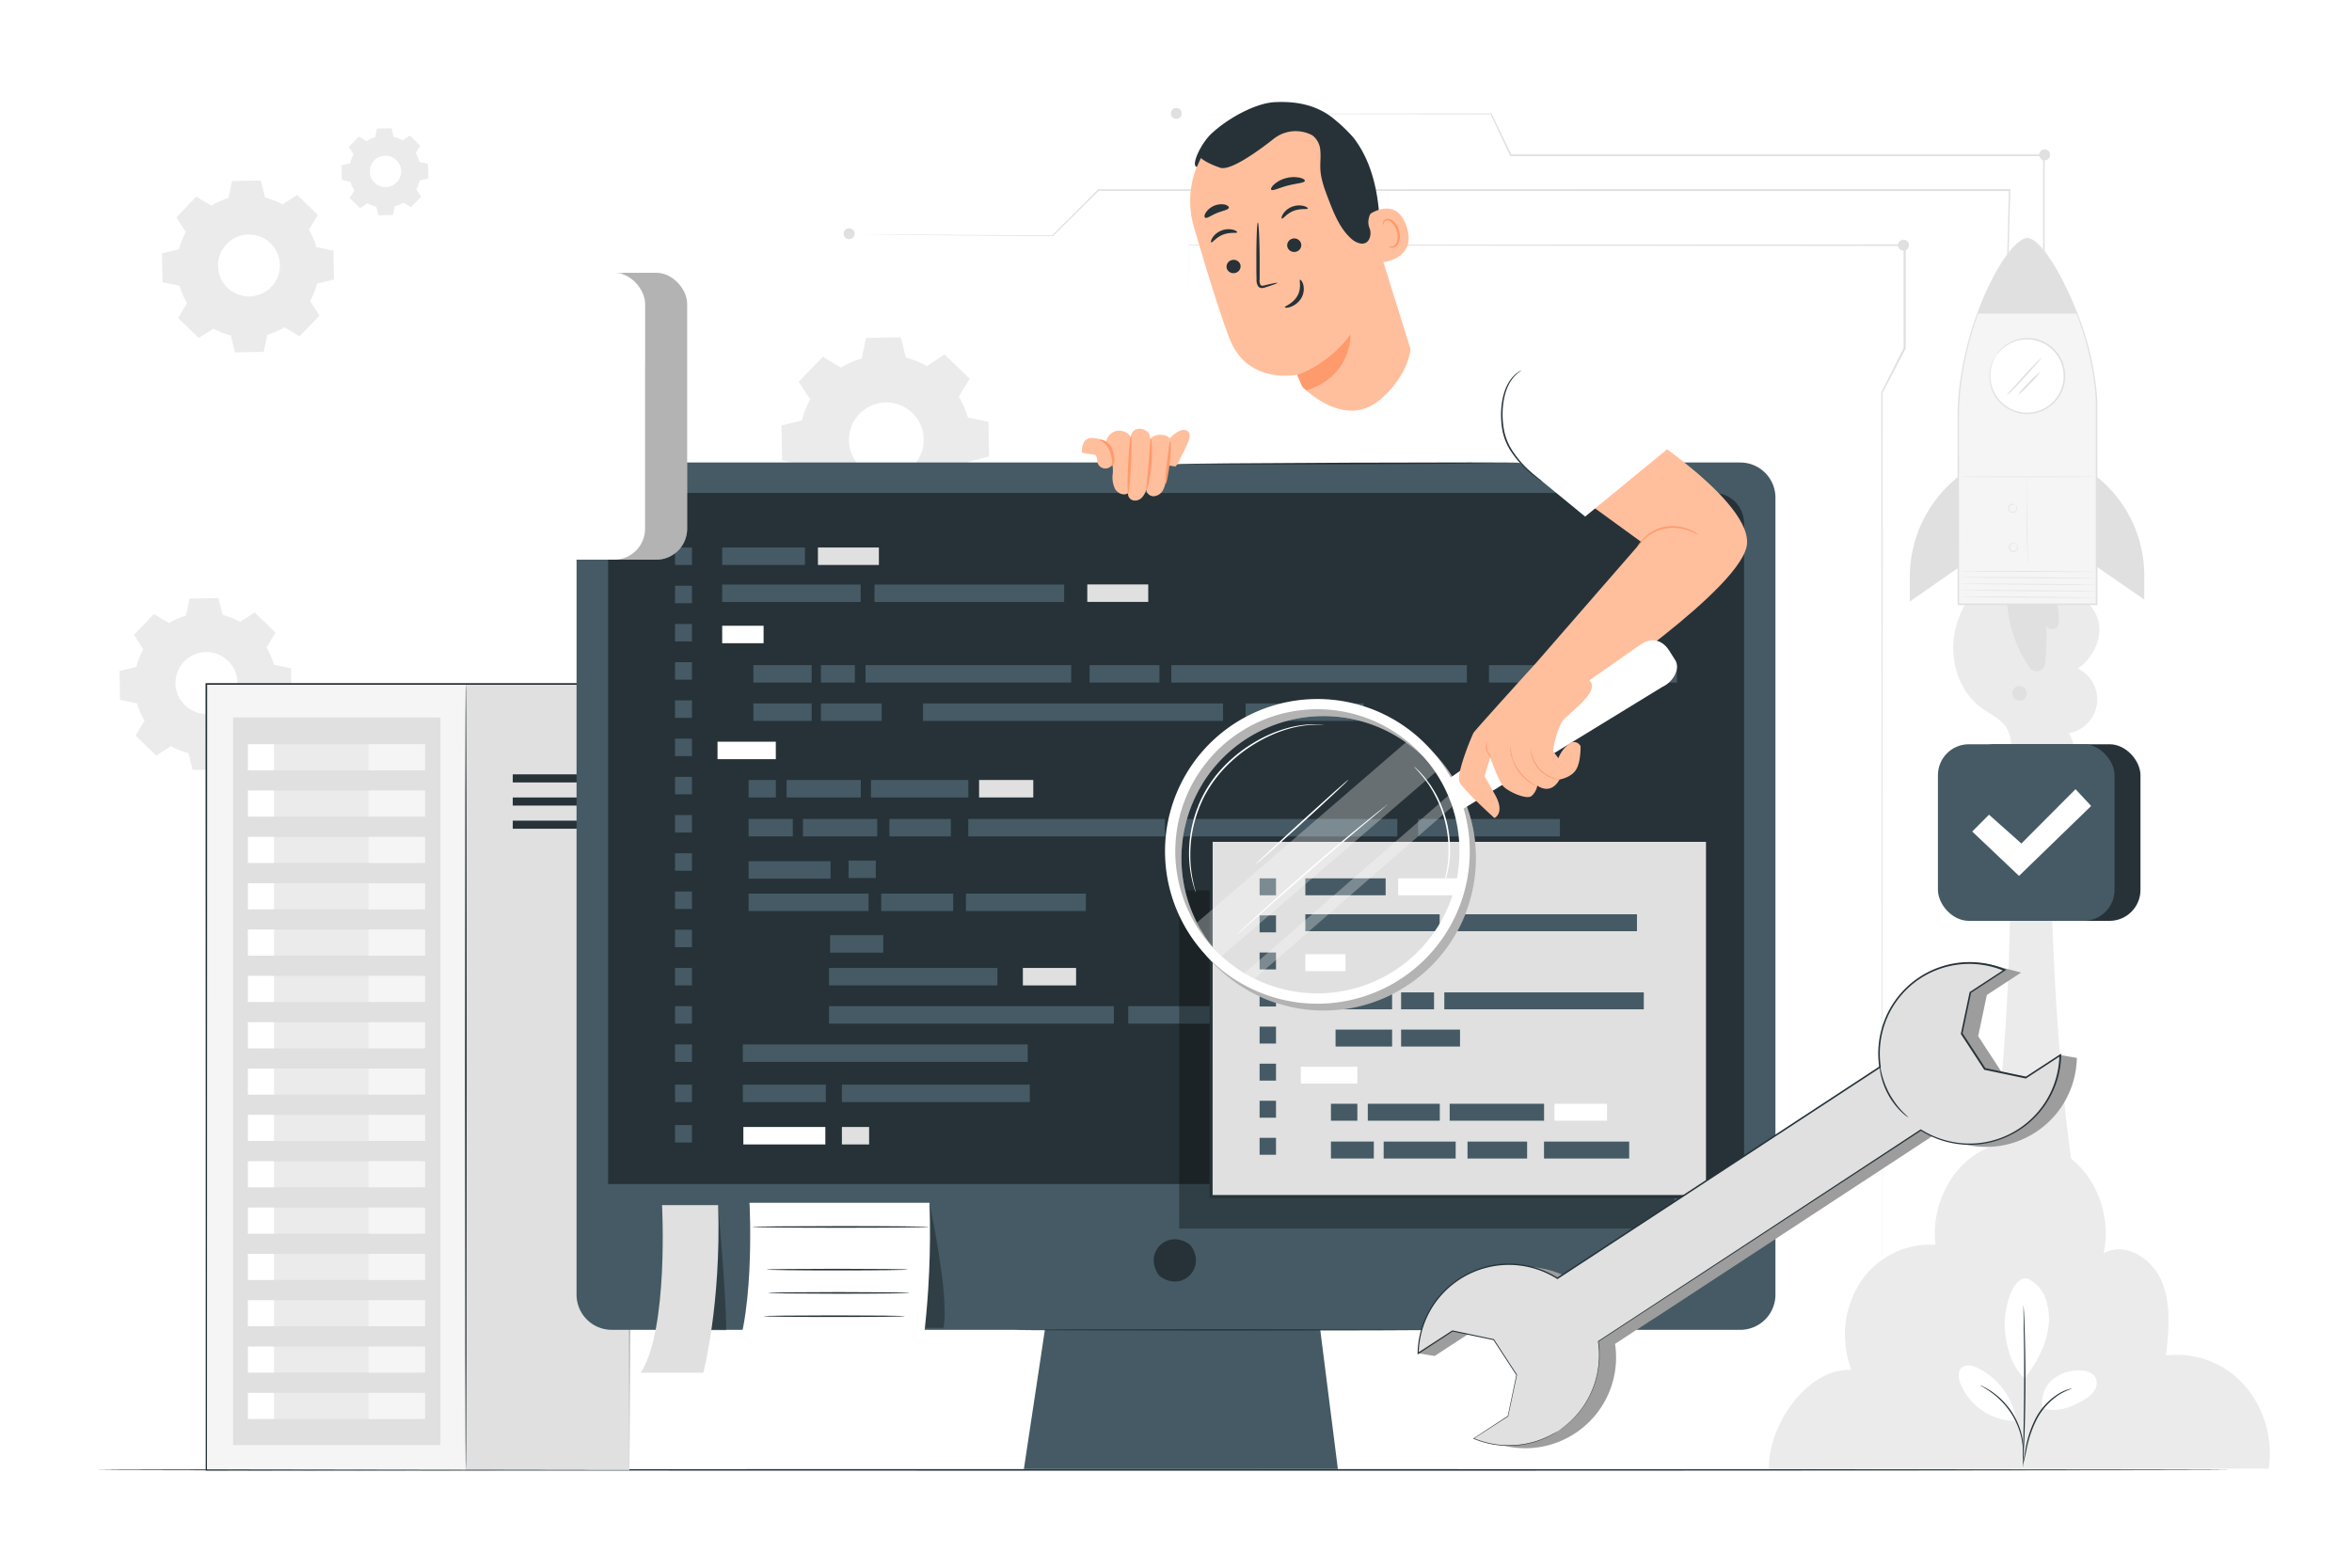 <svg class="animated" id="freepik_stories-software-code-testing" xmlns="http://www.w3.org/2000/svg" viewBox="0 0 750 500" version="1.1" xmlns:xlink="http://www.w3.org/1999/xlink" xmlns:svgjs="http://svgjs.com/svgjs"><style>svg#freepik_stories-software-code-testing:not(.animated) .animable {opacity: 0;}svg#freepik_stories-software-code-testing.animated #freepik--background-complete--inject-312 {animation: 6s Infinite  linear floating;animation-delay: 0s;}svg#freepik_stories-software-code-testing.animated #freepik--Floor--inject-312 {animation: 6s Infinite  linear shake;animation-delay: 0s;}svg#freepik_stories-software-code-testing.animated #freepik--OK--inject-312 {animation: 6s Infinite  linear heartbeat;animation-delay: 0s;}svg#freepik_stories-software-code-testing.animated #freepik--Plant--inject-312 {animation: 6s Infinite  linear shake;animation-delay: 0s;}svg#freepik_stories-software-code-testing.animated #freepik--Server--inject-312 {animation: 6s Infinite  linear wind;animation-delay: 0s;}svg#freepik_stories-software-code-testing.animated #freepik--Character--inject-312 {animation: 6s Infinite  linear floating;animation-delay: 0s;}svg#freepik_stories-software-code-testing.animated #freepik--Wrench--inject-312 {animation: 3s Infinite  linear floating;animation-delay: 0s;}svg#freepik_stories-software-code-testing.animated #freepik--Settings--inject-312 {animation: 3s Infinite  linear floating;animation-delay: 0s;}            @keyframes floating {                0% {                    opacity: 1;                    transform: translateY(0px);                }                50% {                    transform: translateY(-10px);                }                100% {                    opacity: 1;                    transform: translateY(0px);                }            }                    @keyframes shake {                10%, 90% {                    transform: translate3d(-1px, 0, 0);                  }                  20%, 80% {                    transform: translate3d(2px, 0, 0);                  }                  30%, 50%, 70% {                    transform: translate3d(-4px, 0, 0);                  }                  40%, 60% {                    transform: translate3d(4px, 0, 0);                  }            }                    @keyframes heartbeat {                0% {                    transform: scale(1);                }                10% {                    transform: scale(1.1);                }                30% {                    transform: scale(1);                }                40% {                    transform: scale(1);                }                50% {                    transform: scale(1.1);                }                60% {                    transform: scale(1);                }                100% {                    transform: scale(1);                }            }                    @keyframes wind {                0% {                    transform: rotate( 0deg );                }                25% {                    transform: rotate( 1deg );                }                75% {                    transform: rotate( -1deg );                }            }        </style><g id="freepik--background-complete--inject-312" class="animable animator-active" style="transform-origin: 380.952px 251.515px;"><path d="M53.8,198.75a22.55,22.55,0,0,1,5.51-2.39l1.13-5.44,9.2-.17L71,196.16a22.48,22.48,0,0,1,5.58,2.19l4.65-3,6.62,6.4-2.88,4.75a22.49,22.49,0,0,1,2.39,5.5l5.44,1.14.17,9.2-5.41,1.32a22.4,22.4,0,0,1-2.19,5.59l3,4.65L82,240.47l-4.75-2.88a22.87,22.87,0,0,1-5.5,2.39l-1.14,5.44-9.2.16-1.32-5.4a22.43,22.43,0,0,1-5.59-2.2L49.84,241l-6.62-6.39,2.88-4.75a22.94,22.94,0,0,1-2.39-5.51l-5.44-1.13-.16-9.2,5.4-1.33a22.87,22.87,0,0,1,2.19-5.58l-3-4.65,6.39-6.62,4.75,2.88ZM58.71,211a9.87,9.87,0,1,0,14-.24A9.87,9.87,0,0,0,58.71,211Z" style="fill: rgb(235, 235, 235); transform-origin: 65.54px 218.165px;" id="el49yfij09v0n" class="animable"></path><path d="M67.35,65.58a22.55,22.55,0,0,1,5.51-2.39L74,57.74l9.2-.16L84.52,63a22.9,22.9,0,0,1,5.58,2.2l4.65-3.05,6.62,6.4-2.88,4.75a22.49,22.49,0,0,1,2.39,5.5l5.45,1.14.16,9.2-5.41,1.32A22.18,22.18,0,0,1,98.89,96l3,4.66-6.4,6.62-4.75-2.89a22.11,22.11,0,0,1-5.5,2.39l-1.14,5.45-9.2.16L73.63,107a22.82,22.82,0,0,1-5.59-2.2l-4.65,3-6.62-6.39,2.89-4.76a22.52,22.52,0,0,1-2.4-5.5l-5.44-1.13-.16-9.2,5.4-1.33A22.36,22.36,0,0,1,59.26,74l-3-4.65L62.6,62.7l4.75,2.88Zm4.91,12.26a9.87,9.87,0,1,0,14-.25A9.86,9.86,0,0,0,72.26,77.84Z" style="fill: rgb(235, 235, 235); transform-origin: 79.075px 84.985px;" id="el4x40i192gj" class="animable"></path><path d="M268.14,117.23a27.08,27.08,0,0,1,6.64-2.89l1.37-6.58,11.11-.19,1.6,6.52a27.16,27.16,0,0,1,6.74,2.65l5.62-3.68,8,7.72-3.48,5.74a27.47,27.47,0,0,1,2.89,6.64l6.57,1.37.2,11.11-6.53,1.6a26.78,26.78,0,0,1-2.65,6.74l3.68,5.62-7.71,8-5.74-3.48a27.54,27.54,0,0,1-6.65,2.89l-1.37,6.57-11.11.2-1.6-6.53a27.08,27.08,0,0,1-6.74-2.65l-5.61,3.68-8-7.72,3.48-5.74a26.92,26.92,0,0,1-2.89-6.64l-6.58-1.37-.19-11.11,6.52-1.6a27.87,27.87,0,0,1,2.65-6.74l-3.68-5.61,7.72-8,5.74,3.49ZM274.06,132a11.92,11.92,0,1,0,16.86-.29A11.93,11.93,0,0,0,274.06,132Z" style="fill: rgb(235, 235, 235); transform-origin: 282.295px 140.675px;" id="elpowwa3s0byd" class="animable"></path><path d="M116.84,45a10.93,10.93,0,0,1,2.79-1.21L120.2,41l4.65-.08.67,2.73a11.49,11.49,0,0,1,2.82,1.11l2.35-1.54L134,46.48l-1.46,2.41a11.22,11.22,0,0,1,1.21,2.78l2.75.57.08,4.65-2.73.67a11.19,11.19,0,0,1-1.11,2.82l1.54,2.36-3.23,3.34-2.4-1.46a11,11,0,0,1-2.78,1.21l-.57,2.76-4.66.08L120,65.94a11.49,11.49,0,0,1-2.82-1.11l-2.35,1.54-3.35-3.23L113,60.73A11.61,11.61,0,0,1,111.74,58L109,57.38l-.08-4.65,2.73-.67a11.19,11.19,0,0,1,1.11-2.82l-1.54-2.36,3.23-3.34,2.4,1.46Zm2.48,6.19a5,5,0,1,0,7.06-.12A5,5,0,0,0,119.32,51.19Z" style="fill: rgb(235, 235, 235); transform-origin: 122.75px 54.795px;" id="eld53731ktf57" class="animable"></path><path d="M608.72,78.2A1.74,1.74,0,1,1,607,76.46,1.74,1.74,0,0,1,608.72,78.2Z" style="fill: rgb(224, 224, 224); fill-rule: evenodd; transform-origin: 606.98px 78.2px;" id="elfqczkh87kk9" class="animable"></path><path d="M653.73,49.39A1.74,1.74,0,1,1,652,47.66,1.73,1.73,0,0,1,653.73,49.39Z" style="fill: rgb(224, 224, 224); fill-rule: evenodd; transform-origin: 651.99px 49.4px;" id="eli4kotquxk3t" class="animable"></path><path d="M600.07,401s0-.48,0-1.41,0-2.32,0-4.13c0-3.64,0-9,0-15.9,0-13.84,0-33.88-.08-58.72,0-49.71,0-118.65-.08-195.62v-.06l0-.06c2.25-4.47,4.68-9.28,7.11-14.12l0,.12V78.2l.26.25-228.27-.14.11-.11c0,10.56,0,18.67,0,24.14q0,4.09,0,6.2c0,1.39,0,2.1,0,2.1s0-.71,0-2.1,0-3.47,0-6.2c0-5.47,0-13.58-.06-24.14v-.12h.12l228.27-.14h.25v.26c0,10.36,0,21,0,31.88v1l0,.06L600.3,125.3l0-.12c0,77-.06,145.91-.08,195.62,0,24.84-.06,44.88-.08,58.72,0,6.91,0,12.26,0,15.9,0,1.81,0,3.2,0,4.13S600.07,401,600.07,401Z" style="fill: rgb(224, 224, 224); transform-origin: 493.355px 239.47px;" id="el6l7nw4e5jat" class="animable"></path><path d="M644.9,203.26s0-.51,0-1.5-.05-2.46-.09-4.38c-.07-3.85-.17-9.5-.3-16.75-.23-14.51-.56-35.39-1-60.91v0l0,0q3.81-10.16,8-21.32l0,.08c0-14.93,0-31.46,0-48.93l.25.25h-64l-106,0h-.14l-.07-.13-6.29-13.31.2.12-71.6-.09-20-.06-5.25,0-1.8,0s.61,0,1.8,0l5.25,0,20-.06,71.6-.09h.13l.06.12L482,49.39l-.21-.13,106,0H652v.25c0,17.47,0,34,0,48.93v0l0,0-8,21.3v-.08c.33,25.53.6,46.41.79,60.92.08,7.25.15,12.9.19,16.75q0,2.88,0,4.38C644.92,202.75,644.9,203.26,644.9,203.26Z" style="fill: rgb(224, 224, 224); transform-origin: 514.405px 119.72px;" id="elruw3mx2ug2j" class="animable"></path><path d="M632.43,214.44s0-.56-.07-1.66-.07-2.73-.13-4.85c-.1-4.28-.25-10.56-.45-18.62-.37-16.15-.9-39.43-1.55-68v0l0,0,9.4-22v.08c.29-12,.61-25,.94-38.69l.24.24-110.75,0-179.81-.07.14-.05L335.78,75.31l0,0h-.07L287,74.94l-13-.14-3.36,0-1.13,0,1.13,0H274l13,0,48.63.27-.12,0q6.82-6.84,14.59-14.62l.05-.06h.08l179.81-.07,110.75,0h.24v.25c-.34,13.64-.68,26.65-1,38.69v0l0,0c-3.29,7.68-6.45,15-9.44,22l0-.08c.58,28.58,1,51.87,1.37,68,.15,8.06.27,14.34.35,18.62,0,2.12.06,3.75.07,4.85S632.43,214.44,632.43,214.44Z" style="fill: rgb(224, 224, 224); transform-origin: 455.27px 137.38px;" id="eljttw3ssxbqq" class="animable"></path><path d="M272.51,74.55a1.74,1.74,0,1,1-1.74-1.74A1.73,1.73,0,0,1,272.51,74.55Z" style="fill: rgb(224, 224, 224); fill-rule: evenodd; transform-origin: 270.77px 74.55px;" id="el7rqx7nfc3gg" class="animable"></path><path d="M376.84,36.18a1.74,1.74,0,1,1-1.74-1.74A1.74,1.74,0,0,1,376.84,36.18Z" style="fill: rgb(224, 224, 224); fill-rule: evenodd; transform-origin: 375.1px 36.18px;" id="elo6it2x8r8is" class="animable"></path><path d="M665.64,397.7H629.29c10.64-36.18,13.06-104,11.28-148.93h13.37C653.24,293.54,656.47,361,665.64,397.7Z" style="fill: rgb(235, 235, 235); transform-origin: 647.465px 323.235px;" id="elbamoxyefk5t" class="animable"></path><path d="M715.61,441.7a28.94,28.94,0,0,0-24.89-9.4c.87-8,1.67-16.51-1.49-23.84s-11.83-12.57-18.43-8.68c2.44-11.09-1.84-23.54-10.42-30.28a26.41,26.41,0,0,0-30.08-1.56c-9.15,5.83-14.53,17.78-13.09,29.07a26.69,26.69,0,0,0-23.91,11.85,31.09,31.09,0,0,0-2.92,28.06c-13.61-.73-26.59,17.08-26.32,31.67l159.37-.19A33.12,33.12,0,0,0,715.61,441.7Z" style="fill: rgb(235, 235, 235); transform-origin: 643.925px 416.283px;" id="elez1gn7u45a6" class="animable"></path><path d="M635.39,182.1l30.68,10.58c6.77,6.95,2.22,16.76-3.5,20.53a10.93,10.93,0,0,1-2.9,20.62,9.78,9.78,0,1,1-17.26,8.95c-1.29-3.39-.68-7.39-2.5-10.52-1.72-2.93-5.11-4.34-7.88-6.32-6.86-4.9-10-14-9-22.37S629,187.63,635.39,182.1Z" style="fill: rgb(235, 235, 235); transform-origin: 646.151px 215.568px;" id="el8pr714lf2dd" class="animable"></path><path d="M654.87,189.05a24.53,24.53,0,0,1,1.66,9.51,2.2,2.2,0,0,1-4,1.19l0,0a90.91,90.91,0,0,1-.39,11.9,2.71,2.71,0,0,1-4.94,1.28,41.56,41.56,0,0,1-7-28.37Z" style="fill: rgb(224, 224, 224); transform-origin: 648.226px 199.338px;" id="ela2nbaz631f4" class="animable"></path><path d="M624.44,152.06l-.17.13A40.86,40.86,0,0,0,609,184.08v7.77l15.43-10.73Z" style="fill: rgb(224, 224, 224); transform-origin: 616.72px 171.955px;" id="elgjj447m3lma" class="animable"></path><path d="M668.52,152l.17.13a40.3,40.3,0,0,1,15.07,31.44v7.67l-15.24-10.57Z" style="fill: rgb(224, 224, 224); transform-origin: 676.14px 171.62px;" id="el34mh1yip8i9" class="animable"></path><path d="M646.45,75.94c3.49,0,9.91,9,15.87,24.09a89.6,89.6,0,0,1,6.19,27.79l0,64.86H624.46l0-58.86A90.46,90.46,0,0,1,626,116.7,108.76,108.76,0,0,1,630.59,100C636.18,84.9,643,76,646.45,75.94" style="fill: rgb(245, 245, 245); transform-origin: 646.484px 134.31px;" id="els2haz5hlyn" class="animable"></path><line x1="668.54" y1="182.4" x2="624.9" y2="182.16" style="fill: rgb(245, 245, 245); transform-origin: 646.72px 182.28px;" id="elkokstm4735a" class="animable"></line><path d="M624.9,182.16c0,.07,9.77.17,21.82.24s21.82.06,21.82,0-9.77-.17-21.82-.23S624.9,182.1,624.9,182.16Z" style="fill: rgb(224, 224, 224); transform-origin: 646.72px 182.284px;" id="el03ot23ga43i9" class="animable"></path><line x1="668.73" y1="184.37" x2="625.09" y2="184.13" style="fill: rgb(245, 245, 245); transform-origin: 646.91px 184.25px;" id="elnjuxdpqtxl" class="animable"></line><path d="M625.09,184.13c0,.06,9.77.17,21.82.23s21.82.07,21.82,0-9.76-.17-21.82-.24S625.09,184.07,625.09,184.13Z" style="fill: rgb(224, 224, 224); transform-origin: 646.91px 184.242px;" id="el5ez63r6fxzn" class="animable"></path><line x1="668.7" y1="186.44" x2="625.06" y2="186.2" style="fill: rgb(245, 245, 245); transform-origin: 646.88px 186.32px;" id="elh57e6huyrd" class="animable"></line><path d="M625.06,186.2c0,.07,9.77.17,21.82.24s21.82.06,21.82,0-9.77-.17-21.82-.23S625.06,186.14,625.06,186.2Z" style="fill: rgb(224, 224, 224); transform-origin: 646.88px 186.324px;" id="elp5xg0a3yvys" class="animable"></path><line x1="668.67" y1="188.51" x2="625.03" y2="188.28" style="fill: rgb(245, 245, 245); transform-origin: 646.85px 188.395px;" id="eltwp8vb1456e" class="animable"></line><path d="M625,188.28c0,.06,9.77.17,21.81.23s21.83.07,21.83,0-9.77-.16-21.82-.23S625,188.21,625,188.28Z" style="fill: rgb(224, 224, 224); transform-origin: 646.82px 188.393px;" id="el1gx0mv008o9" class="animable"></path><line x1="668.63" y1="190.59" x2="624.99" y2="190.35" style="fill: rgb(245, 245, 245); transform-origin: 646.81px 190.47px;" id="el8a5a6rhbeg8" class="animable"></line><path d="M625,190.35c0,.07,9.77.17,21.82.24s21.82.06,21.82,0-9.76-.17-21.82-.24S625,190.29,625,190.35Z" style="fill: rgb(224, 224, 224); transform-origin: 646.82px 190.47px;" id="elg8i1mv4f6" class="animable"></path><path d="M646.39,152.1a2.8,2.8,0,0,0,0,.3,7.88,7.88,0,0,0-.06.88c0,.76,0,1.87,0,3.23,0,2.73,0,6.5,0,10.66s.11,7.94.17,10.66c0,1.35.06,2.45.08,3.24q0,.54,0,.87a1.3,1.3,0,0,0,0,.31,1.92,1.92,0,0,0,0-.31c0-.22,0-.51,0-.88,0-.79,0-1.88,0-3.23,0-2.75-.06-6.51-.09-10.66s-.08-7.91-.11-10.66c0-1.34,0-2.44,0-3.23,0-.38,0-.68,0-.88A1.17,1.17,0,0,0,646.39,152.1Z" style="fill: rgb(224, 224, 224); transform-origin: 646.458px 167.175px;" id="el6ypyzaok8lt" class="animable"></path><path d="M624.44,152.06c0,.06,9.78.12,21.85.12s21.86-.05,21.86-.11-9.79-.12-21.86-.12S624.44,152,624.44,152.06Z" style="fill: rgb(224, 224, 224); transform-origin: 646.295px 152.065px;" id="elkuxuu6xymo8" class="animable"></path><path d="M642.87,173.49s-.07-.1-.27-.2a1.35,1.35,0,0,0-.9-.06,1.32,1.32,0,0,0-1,.92,1.42,1.42,0,0,0,2.11,1.64,1.32,1.32,0,0,0,.66-1.17,1.43,1.43,0,0,0-.29-.86c-.13-.17-.24-.22-.25-.21s.07.09.18.26a1.47,1.47,0,0,1,.19.81,1.17,1.17,0,0,1-.59,1,1.22,1.22,0,0,1-1.8-1.41,1.16,1.16,0,0,1,.81-.81,1.37,1.37,0,0,1,.83,0C642.76,173.44,642.86,173.5,642.87,173.49Z" style="fill: rgb(224, 224, 224); transform-origin: 642.05px 174.595px;" id="el21y2f8iq7w6" class="animable"></path><path d="M642.63,161s-.07-.1-.27-.19a1.41,1.41,0,0,0-.9-.07,1.33,1.33,0,0,0-1,.92,1.49,1.49,0,0,0,.47,1.57,1.51,1.51,0,0,0,1.63.08,1.39,1.39,0,0,0,.37-2c-.13-.17-.24-.23-.25-.22s.08.1.18.27a1.43,1.43,0,0,1,.19.8,1.14,1.14,0,0,1-.59,1,1.22,1.22,0,0,1-1.8-1.4,1.17,1.17,0,0,1,.81-.82,1.55,1.55,0,0,1,.83,0C642.52,160.9,642.62,161,642.63,161Z" style="fill: rgb(224, 224, 224); transform-origin: 641.8px 162.104px;" id="elhk2ri5lsa1k" class="animable"></path><path d="M645.27,219.18a2.33,2.33,0,1,1-.15-.09" style="fill: rgb(224, 224, 224); transform-origin: 643.997px 221.132px;" id="elzgb24iwa3th" class="animable"></path><path d="M636.47,113.42a11.9,11.9,0,1,0,16.5-3.33A11.9,11.9,0,0,0,636.47,113.42Z" style="fill: rgb(255, 255, 255); transform-origin: 646.384px 120.002px;" id="elzabod4jy1ks" class="animable"></path><path d="M636.47,113.42a25.22,25.22,0,0,1,2-2.14,11.94,11.94,0,0,1,7.18-3,11.68,11.68,0,0,1,10.12,4.76,11.6,11.6,0,0,1,2.26,6.38,11.64,11.64,0,0,1-7.62,11.47,11.09,11.09,0,0,1-3.42.7,10.9,10.9,0,0,1-3.34-.3,11.69,11.69,0,0,1-5.39-3,11.53,11.53,0,0,1-2.92-4.53,11.84,11.84,0,0,1-.05-7.76,21.83,21.83,0,0,1,1.2-2.66,4.13,4.13,0,0,0-.43.63,5.52,5.52,0,0,0-.46.8,8.06,8.06,0,0,0-.5,1.16,12,12,0,0,0,2.86,12.67,12.14,12.14,0,0,0,5.58,3.11,12,12,0,0,0,7-.39,12.06,12.06,0,0,0,8-12,12.24,12.24,0,0,0-2.37-6.64,12.22,12.22,0,0,0-5-3.94,12,12,0,0,0-12.78,2.28,8,8,0,0,0-.87.92,5.7,5.7,0,0,0-.57.73A3.22,3.22,0,0,0,636.47,113.42Z" style="fill: rgb(224, 224, 224); transform-origin: 646.465px 119.936px;" id="elsq2pw94mfim" class="animable"></path><path d="M646.45,75.94c3.49,0,9.91,9,15.87,24.09H630.59C636.18,84.9,643,76,646.45,75.94" style="fill: rgb(224, 224, 224); transform-origin: 646.455px 87.985px;" id="el9he6berrnfq" class="animable"></path><path d="M646.45,75.94l-.62.07a5.55,5.55,0,0,0-1.63.79,21.12,21.12,0,0,0-4.73,5.13c-3.5,5-7.56,13-10.85,23.5a107.65,107.65,0,0,0-3.78,17.71,91.55,91.55,0,0,0-.62,10.13c0,3.49,0,7.09,0,10.79,0,14.8,0,31.21,0,48.64V193h44.6v-.25c0-17.44,0-33.85-.06-48.65,0-3.7,0-7.3,0-10.79,0-1.75,0-3.47,0-5.16s-.21-3.36-.4-5a95.41,95.41,0,0,0-3.89-17.68,114.7,114.7,0,0,0-5.6-13.73A74.39,74.39,0,0,0,653.34,82a21.94,21.94,0,0,0-4.65-5.2c-.35-.2-.63-.41-.91-.53a5.75,5.75,0,0,0-.72-.27l-.61-.07s.2,0,.6.12a5.94,5.94,0,0,1,.7.28,8,8,0,0,1,.88.55,22.25,22.25,0,0,1,4.56,5.23,75,75,0,0,1,5.4,9.68,116.68,116.68,0,0,1,5.52,13.73,95.8,95.8,0,0,1,3.81,17.61c.19,1.62.35,3.28.38,5v5.15q0,5.23,0,10.79c0,14.81,0,31.21,0,48.65l.26-.26H624.46l.25.26c0-17.43,0-33.84-.05-48.64,0-3.7,0-7.3,0-10.79a91.24,91.24,0,0,1,.59-10.09,107.37,107.37,0,0,1,3.7-17.65C632.18,95,636.19,87,639.62,82a21.89,21.89,0,0,1,4.63-5.17,5.76,5.76,0,0,1,1.59-.81Z" style="fill: rgb(224, 224, 224); transform-origin: 646.52px 134.465px;" id="el4600z3eszbx" class="animable"></path><path d="M639.88,126.08a9.84,9.84,0,0,0,1.8-1.59c1.05-1,2.45-2.54,4-4.21l3.84-4.31a12.32,12.32,0,0,0,1.53-1.84,9.91,9.91,0,0,0-1.79,1.59c-1.06,1-2.46,2.53-4,4.21l-3.84,4.31A12.52,12.52,0,0,0,639.88,126.08Z" style="fill: rgb(224, 224, 224); transform-origin: 645.465px 120.105px;" id="el4tysaktzmz4" class="animable"></path><path d="M643.38,126.1a27.27,27.27,0,0,0,3.83-3.6,26.26,26.26,0,0,0,3.45-4,27.46,27.46,0,0,0-3.83,3.6A26.54,26.54,0,0,0,643.38,126.1Z" style="fill: rgb(224, 224, 224); transform-origin: 647.02px 122.3px;" id="el8psg1omn66a" class="animable"></path></g><g id="freepik--Floor--inject-312" class="animable" style="transform-origin: 371px 468.805px;"><path d="M711.52,468.8c0,.15-152.47.27-340.5.27S30.48,469,30.48,468.8s152.44-.26,340.54-.26S711.52,468.66,711.52,468.8Z" style="fill: rgb(38, 50, 56); transform-origin: 371px 468.805px;" id="elbtlzl44wm6q" class="animable"></path></g><g id="freepik--OK--inject-312" class="animable" style="transform-origin: 650.255px 265.535px;"><rect x="626.22" y="237.37" width="56.33" height="56.33" rx="9.87" style="fill: rgb(38, 50, 56); transform-origin: 654.385px 265.535px;" id="elplo3szzy3xm" class="animable"></rect><rect x="617.96" y="237.37" width="56.33" height="56.33" rx="9.87" style="fill: rgb(69, 90, 100); transform-origin: 646.125px 265.535px;" id="elkbcvc2pyn79" class="animable"></rect><polygon points="628.89 265.2 634.25 259.84 644.58 269.03 661.84 251.7 666.82 257.06 643.82 279.36 628.89 265.2" style="fill: rgb(255, 255, 255); transform-origin: 647.855px 265.53px;" id="eld1fdgy3xc6t" class="animable"></polygon></g><g id="freepik--Plant--inject-312" class="animable" style="transform-origin: 646.6px 437.81px;"><path d="M646.56,407.79a11.29,11.29,0,0,1,5.83,6.6,19.88,19.88,0,0,1,.77,8.94c-.66,5.8-3.95,11.66-7.5,16.3-4.89-4.27-6-11.7-6.35-15.51-.52-6,2.18-17.22,7.25-16.33" style="fill: rgb(255, 255, 255); transform-origin: 646.303px 423.685px;" id="elz9gdfuqi5d" class="animable"></path><path d="M651.33,449.2a9.62,9.62,0,0,1,3.1-9.12,12.75,12.75,0,0,1,9.4-2.93A5.36,5.36,0,0,1,668,439a4.1,4.1,0,0,1,.06,4.16,8.34,8.34,0,0,1-3.07,3c-4.24,2.65-8.82,4.45-13.61,3" style="fill: rgb(255, 255, 255); transform-origin: 659.871px 443.385px;" id="elykq9x7dq19a" class="animable"></path><path d="M645.07,467a7.12,7.12,0,0,1,.17-1.19c.16-.84.36-1.92.59-3.22a33.78,33.78,0,0,1,3.33-10.3,20.49,20.49,0,0,1,7.39-7.84,13.94,13.94,0,0,1,3-1.34c.37-.12.67-.17.86-.22a1,1,0,0,1,.31,0,22.13,22.13,0,0,0-4,1.85,21.31,21.31,0,0,0-7.17,7.8,36.19,36.19,0,0,0-3.4,10.15c-.3,1.35-.54,2.44-.72,3.19A6.59,6.59,0,0,1,645.07,467Z" style="fill: rgb(38, 50, 56); transform-origin: 652.895px 454.939px;" id="el1ba9itpj02t" class="animable"></path><path d="M645.25,416.51a1.65,1.65,0,0,1,.06.52c0,.38.06.88.09,1.49.07,1.3.15,3.18.22,5.5.15,4.65.27,11.08.24,18.17s-.2,13.53-.39,18.17c-.1,2.33-.19,4.21-.27,5.5,0,.62-.08,1.11-.1,1.5a2,2,0,0,1-.07.52,3,3,0,0,1,0-.52c0-.39,0-.89,0-1.5,0-1.35.08-3.22.14-5.51.11-4.64.24-11.06.27-18.16s0-13.51-.12-18.16c0-2.28-.06-4.15-.08-5.5,0-.62,0-1.11,0-1.5A3,3,0,0,1,645.25,416.51Z" style="fill: rgb(38, 50, 56); transform-origin: 645.442px 442.195px;" id="elveyzsvgy23" class="animable"></path><path d="M642.88,452.73a22.42,22.42,0,0,0-12.25-16.43c-1.63-.78-3.76-1.3-5.1-.08s-1,3.4-.39,5.09a19.17,19.17,0,0,0,17.63,11.9" style="fill: rgb(255, 255, 255); transform-origin: 633.742px 444.352px;" id="el52i65th377p" class="animable"></path><path d="M631.42,441.8a5.72,5.72,0,0,1,1,.45,10.93,10.93,0,0,1,1.17.63,17.26,17.26,0,0,1,1.49.93,19.18,19.18,0,0,1,1.71,1.29,20.65,20.65,0,0,1,1.81,1.64,24.88,24.88,0,0,1,3.45,4.44,24.64,24.64,0,0,1,2.28,5.14,22,22,0,0,1,.57,2.38,16,16,0,0,1,.29,2.12c.09.65.06,1.24.09,1.76a10.53,10.53,0,0,1,0,1.32,6.2,6.2,0,0,1-.13,1.13c-.1,0,.07-1.62-.21-4.18-.09-.64-.17-1.34-.34-2.08a22,22,0,0,0-.61-2.34,25.07,25.07,0,0,0-2.26-5,25.53,25.53,0,0,0-3.37-4.38,22.24,22.24,0,0,0-1.76-1.66,19,19,0,0,0-1.65-1.3C632.85,442.55,631.38,441.88,631.42,441.8Z" style="fill: rgb(38, 50, 56); transform-origin: 638.36px 453.415px;" id="el1sfqdsephuy" class="animable"></path></g><g id="freepik--Server--inject-312" class="animable" style="transform-origin: 133.25px 343.46px;"><rect x="96.16" y="218.17" width="104.54" height="250.7" style="fill: rgb(224, 224, 224); transform-origin: 148.43px 343.52px;" id="eltfodjzrvfye" class="animable"></rect><rect x="65.78" y="218.17" width="82.65" height="250.7" style="fill: rgb(245, 245, 245); transform-origin: 107.105px 343.52px;" id="elh07i0ekg758" class="animable"></rect><path d="M148.55,468.68c-.14,0-.26-56.14-.26-125.39s.12-125.4.26-125.4.26,56.14.26,125.4S148.7,468.68,148.55,468.68Z" style="fill: rgb(38, 50, 56); transform-origin: 148.55px 343.285px;" id="elzcql298v5as" class="animable"></path><rect x="163.51" y="246.97" width="25.04" height="2.58" style="fill: rgb(38, 50, 56); transform-origin: 176.03px 248.26px;" id="elydhecw8klxq" class="animable"></rect><rect x="163.51" y="254.35" width="25.04" height="2.58" style="fill: rgb(38, 50, 56); transform-origin: 176.03px 255.64px;" id="elkkqfvimgbz9" class="animable"></rect><rect x="163.51" y="261.74" width="25.04" height="2.58" style="fill: rgb(38, 50, 56); transform-origin: 176.03px 263.03px;" id="el46dzx9q8c7a" class="animable"></rect><rect x="74.32" y="228.83" width="66.12" height="232.08" style="fill: rgb(224, 224, 224); transform-origin: 107.38px 344.87px;" id="elg1fbmymw3y4" class="animable"></rect><rect x="79.07" y="237.38" width="54.78" height="8.3" style="fill: rgb(235, 235, 235); transform-origin: 106.46px 241.53px;" id="elfj2m0hodrl4" class="animable"></rect><rect x="79.07" y="237.38" width="8.3" height="8.3" style="fill: rgb(255, 255, 255); transform-origin: 83.22px 241.53px;" id="el2100x60lpns" class="animable"></rect><rect x="117.51" y="237.38" width="18.04" height="8.3" style="fill: rgb(245, 245, 245); transform-origin: 126.53px 241.53px;" id="elt8ouonjfdsq" class="animable"></rect><rect x="79.07" y="252.15" width="54.78" height="8.3" style="fill: rgb(235, 235, 235); transform-origin: 106.46px 256.3px;" id="elirou4n4fpco" class="animable"></rect><rect x="79.07" y="252.15" width="8.3" height="8.3" style="fill: rgb(255, 255, 255); transform-origin: 83.22px 256.3px;" id="elsnpdrukfwlc" class="animable"></rect><rect x="117.51" y="252.15" width="18.04" height="8.3" style="fill: rgb(245, 245, 245); transform-origin: 126.53px 256.3px;" id="elyibo351f83" class="animable"></rect><rect x="79.07" y="266.93" width="54.78" height="8.3" style="fill: rgb(235, 235, 235); transform-origin: 106.46px 271.08px;" id="elts0wzu80h7d" class="animable"></rect><rect x="79.07" y="266.93" width="8.3" height="8.3" style="fill: rgb(255, 255, 255); transform-origin: 83.22px 271.08px;" id="el3y9xtc3n7yg" class="animable"></rect><rect x="117.51" y="266.93" width="18.04" height="8.3" style="fill: rgb(245, 245, 245); transform-origin: 126.53px 271.08px;" id="elfg7iybb7tud" class="animable"></rect><rect x="79.07" y="281.71" width="54.78" height="8.3" style="fill: rgb(235, 235, 235); transform-origin: 106.46px 285.86px;" id="elxxmqe6f6pyg" class="animable"></rect><rect x="79.07" y="281.71" width="8.3" height="8.3" style="fill: rgb(255, 255, 255); transform-origin: 83.22px 285.86px;" id="el6csgro6gwa9" class="animable"></rect><rect x="117.51" y="281.71" width="18.04" height="8.3" style="fill: rgb(245, 245, 245); transform-origin: 126.53px 285.86px;" id="eljkwnun4pt5j" class="animable"></rect><rect x="79.07" y="296.48" width="54.78" height="8.3" style="fill: rgb(235, 235, 235); transform-origin: 106.46px 300.63px;" id="elrp96ld0nj9s" class="animable"></rect><rect x="79.07" y="296.48" width="8.3" height="8.3" style="fill: rgb(255, 255, 255); transform-origin: 83.22px 300.63px;" id="el7q63aw2p3vc" class="animable"></rect><rect x="117.51" y="296.48" width="18.04" height="8.3" style="fill: rgb(245, 245, 245); transform-origin: 126.53px 300.63px;" id="eliv0jtrf2vge" class="animable"></rect><rect x="79.07" y="311.26" width="54.78" height="8.3" style="fill: rgb(235, 235, 235); transform-origin: 106.46px 315.41px;" id="eljisz5l4zp5c" class="animable"></rect><rect x="79.07" y="311.26" width="8.3" height="8.3" style="fill: rgb(255, 255, 255); transform-origin: 83.22px 315.41px;" id="elme3l7ppni7b" class="animable"></rect><rect x="117.51" y="311.26" width="18.04" height="8.3" style="fill: rgb(245, 245, 245); transform-origin: 126.53px 315.41px;" id="elgltrxsxifyo" class="animable"></rect><rect x="79.07" y="326.04" width="54.78" height="8.3" style="fill: rgb(235, 235, 235); transform-origin: 106.46px 330.19px;" id="elpz4prrl72bi" class="animable"></rect><rect x="79.07" y="326.04" width="8.3" height="8.3" style="fill: rgb(255, 255, 255); transform-origin: 83.22px 330.19px;" id="eli2rmb0js5y" class="animable"></rect><rect x="117.51" y="326.04" width="18.04" height="8.3" style="fill: rgb(245, 245, 245); transform-origin: 126.53px 330.19px;" id="eluhqgyspdjkn" class="animable"></rect><rect x="79.07" y="340.81" width="54.78" height="8.3" style="fill: rgb(235, 235, 235); transform-origin: 106.46px 344.96px;" id="elsx3qq7zs32i" class="animable"></rect><rect x="79.07" y="340.81" width="8.3" height="8.3" style="fill: rgb(255, 255, 255); transform-origin: 83.22px 344.96px;" id="elspu1yebeab9" class="animable"></rect><rect x="117.51" y="340.81" width="18.04" height="8.3" style="fill: rgb(245, 245, 245); transform-origin: 126.53px 344.96px;" id="el2fo2rec1x1a" class="animable"></rect><rect x="79.07" y="355.59" width="54.78" height="8.3" style="fill: rgb(235, 235, 235); transform-origin: 106.46px 359.74px;" id="elporkua0food" class="animable"></rect><rect x="79.07" y="355.59" width="8.3" height="8.3" style="fill: rgb(255, 255, 255); transform-origin: 83.22px 359.74px;" id="ell749wsgxejd" class="animable"></rect><rect x="117.51" y="355.59" width="18.04" height="8.3" style="fill: rgb(245, 245, 245); transform-origin: 126.53px 359.74px;" id="el9ol37smpu9c" class="animable"></rect><rect x="79.07" y="370.37" width="54.78" height="8.3" style="fill: rgb(235, 235, 235); transform-origin: 106.46px 374.52px;" id="elp4rp7ax2grj" class="animable"></rect><rect x="79.07" y="370.37" width="8.3" height="8.3" style="fill: rgb(255, 255, 255); transform-origin: 83.22px 374.52px;" id="elze5h9wqeae" class="animable"></rect><rect x="117.51" y="370.37" width="18.04" height="8.3" style="fill: rgb(245, 245, 245); transform-origin: 126.53px 374.52px;" id="elxsqvhx1l1d" class="animable"></rect><rect x="79.07" y="385.15" width="54.78" height="8.3" style="fill: rgb(235, 235, 235); transform-origin: 106.46px 389.3px;" id="ell4mkjx343e" class="animable"></rect><rect x="79.07" y="385.15" width="8.3" height="8.3" style="fill: rgb(255, 255, 255); transform-origin: 83.22px 389.3px;" id="elm1yyyshwm59" class="animable"></rect><rect x="117.51" y="385.15" width="18.04" height="8.3" style="fill: rgb(245, 245, 245); transform-origin: 126.53px 389.3px;" id="elqy1paciqsko" class="animable"></rect><rect x="79.07" y="399.92" width="54.78" height="8.3" style="fill: rgb(235, 235, 235); transform-origin: 106.46px 404.07px;" id="el48pp9vg8eq8" class="animable"></rect><rect x="79.07" y="399.92" width="8.3" height="8.3" style="fill: rgb(255, 255, 255); transform-origin: 83.22px 404.07px;" id="elt6uwk06agc" class="animable"></rect><rect x="117.51" y="399.92" width="18.04" height="8.3" style="fill: rgb(245, 245, 245); transform-origin: 126.53px 404.07px;" id="elp0p9987q7vp" class="animable"></rect><rect x="79.07" y="414.7" width="54.78" height="8.3" style="fill: rgb(235, 235, 235); transform-origin: 106.46px 418.85px;" id="eluvvgscjmrwr" class="animable"></rect><rect x="79.07" y="414.7" width="8.3" height="8.3" style="fill: rgb(255, 255, 255); transform-origin: 83.22px 418.85px;" id="elg3hagmeqyes" class="animable"></rect><rect x="117.51" y="414.7" width="18.04" height="8.3" style="fill: rgb(245, 245, 245); transform-origin: 126.53px 418.85px;" id="el7sbrhh52ue9" class="animable"></rect><rect x="79.07" y="429.48" width="54.78" height="8.3" style="fill: rgb(235, 235, 235); transform-origin: 106.46px 433.63px;" id="eljs4ghlth2a" class="animable"></rect><rect x="79.07" y="429.48" width="8.3" height="8.3" style="fill: rgb(255, 255, 255); transform-origin: 83.22px 433.63px;" id="el2edv06futji" class="animable"></rect><rect x="117.51" y="429.48" width="18.04" height="8.3" style="fill: rgb(245, 245, 245); transform-origin: 126.53px 433.63px;" id="eljuufx8b0mg" class="animable"></rect><rect x="79.07" y="444.25" width="54.78" height="8.3" style="fill: rgb(235, 235, 235); transform-origin: 106.46px 448.4px;" id="eldsf1fcrhbz4" class="animable"></rect><rect x="79.07" y="444.25" width="8.3" height="8.3" style="fill: rgb(255, 255, 255); transform-origin: 83.22px 448.4px;" id="elazco0tqbef8" class="animable"></rect><rect x="117.51" y="444.25" width="18.04" height="8.3" style="fill: rgb(245, 245, 245); transform-origin: 126.53px 448.4px;" id="eln4l0x23aqs" class="animable"></rect><path d="M200.7,468.87c0-2.23-.1-104.1-.24-250.7l.24.24-134.9,0h0l.26-.26c0,96.24-.05,184.24-.06,250.7l-.2-.2,134.92.2-134.92.19h-.2v-.2c0-66.46,0-154.46-.06-250.7v-.26h.28l134.9,0h.24v.24c0,73.36-.08,136.06-.11,180.43C200.75,442.81,200.7,467.76,200.7,468.87Z" style="fill: rgb(38, 50, 56); transform-origin: 133.25px 343.46px;" id="elebv1rtanx9f" class="animable"></path></g><g id="freepik--Character--inject-312" class="animable" style="transform-origin: 375px 250.533px;"><path d="M554.92,147.51H195.08a11.23,11.23,0,0,0-11.23,11.23V412.91a11.23,11.23,0,0,0,11.23,11.23H333.19l-6.7,44.4H426.62L421,424.14H554.92a11.23,11.23,0,0,0,11.23-11.23V158.74A11.23,11.23,0,0,0,554.92,147.51Z" style="fill: rgb(69, 90, 100); transform-origin: 375px 308.025px;" id="elhuke5pknd2" class="animable"></path><path d="M379.8,397.41c4.9,7-2.76,14.66-9.76,9.76a2.44,2.44,0,0,1-.6-.6c-4.88-7,2.77-14.65,9.76-9.76A2.44,2.44,0,0,1,379.8,397.41Z" style="fill: rgb(38, 50, 56); transform-origin: 374.625px 401.992px;" id="el7zpcz21ij8f" class="animable"></path><path d="M203.61,157.21H546.44a9.7,9.7,0,0,1,9.7,9.7V377.64a0,0,0,0,1,0,0H193.91a0,0,0,0,1,0,0V166.91A9.7,9.7,0,0,1,203.61,157.21Z" style="fill: rgb(38, 50, 56); transform-origin: 375.025px 267.425px;" id="el1e4bq2weor6" class="animable"></path><path d="M458.16,424.14c0,.13-30.17.23-67.37.23s-67.37-.1-67.37-.23,30.16-.22,67.37-.22S458.16,424,458.16,424.14Z" style="fill: rgb(38, 50, 56); transform-origin: 390.79px 424.145px;" id="elevet3fow1uu" class="animable"></path><rect x="230.29" y="174.62" width="26.4" height="5.57" style="fill: rgb(69, 90, 100); transform-origin: 243.49px 177.405px;" id="eloiluhqo53s" class="animable"></rect><rect x="230.29" y="199.58" width="13.2" height="5.57" style="fill: rgb(255, 255, 255); transform-origin: 236.89px 202.365px;" id="elqb1ptnnl1r" class="animable"></rect><rect x="240.23" y="212.13" width="18.59" height="5.57" style="fill: rgb(69, 90, 100); transform-origin: 249.525px 214.915px;" id="elgnzvb5cflid" class="animable"></rect><rect x="261.77" y="212.13" width="10.83" height="5.57" style="fill: rgb(69, 90, 100); transform-origin: 267.185px 214.915px;" id="elta03ae0pq" class="animable"></rect><rect x="347.44" y="212.13" width="22.28" height="5.57" style="fill: rgb(69, 90, 100); transform-origin: 358.58px 214.915px;" id="elsr7i2rpcex" class="animable"></rect><rect x="397.19" y="224.36" width="37.63" height="5.57" style="fill: rgb(69, 90, 100); transform-origin: 416.005px 227.145px;" id="elxsbwq9ouq2" class="animable"></rect><rect x="474.8" y="212.13" width="18.07" height="5.57" style="fill: rgb(69, 90, 100); transform-origin: 483.835px 214.915px;" id="elwjvhqf7v5dc" class="animable"></rect><rect x="498.41" y="212.13" width="36.34" height="5.57" style="fill: rgb(69, 90, 100); transform-origin: 516.58px 214.915px;" id="elq98803lmrzb" class="animable"></rect><rect x="240.23" y="224.36" width="18.59" height="5.57" style="fill: rgb(69, 90, 100); transform-origin: 249.525px 227.145px;" id="eljmrcnp4bk68" class="animable"></rect><rect x="228.8" y="236.56" width="18.59" height="5.57" style="fill: rgb(255, 255, 255); transform-origin: 238.095px 239.345px;" id="elctrj99zc2t" class="animable"></rect><rect x="238.71" y="248.77" width="8.69" height="5.57" style="fill: rgb(69, 90, 100); transform-origin: 243.055px 251.555px;" id="elftn0zephbgp" class="animable"></rect><rect x="270.59" y="274.47" width="8.68" height="5.57" style="fill: rgb(69, 90, 100); transform-origin: 274.93px 277.255px;" id="elz23nm4f0wbg" class="animable"></rect><rect x="390.06" y="320.91" width="16.97" height="5.57" style="fill: rgb(69, 90, 100); transform-origin: 398.545px 323.695px;" id="ellswixhrvpv" class="animable"></rect><rect x="460.26" y="320.91" width="41.57" height="5.57" style="fill: rgb(69, 90, 100); transform-origin: 481.045px 323.695px;" id="elp1h3vhl1k1d" class="animable"></rect><rect x="326.17" y="308.72" width="16.97" height="5.57" style="fill: rgb(224, 224, 224); transform-origin: 334.655px 311.505px;" id="elzybvbqt4i5s" class="animable"></rect><rect x="264.69" y="298.26" width="16.97" height="5.57" style="fill: rgb(69, 90, 100); transform-origin: 273.175px 301.045px;" id="elkssxpz0oj6" class="animable"></rect><rect x="359.78" y="320.91" width="26.76" height="5.57" style="fill: rgb(69, 90, 100); transform-origin: 373.16px 323.695px;" id="elz7zlkm73jkg" class="animable"></rect><rect x="238.71" y="261.19" width="14.09" height="5.57" style="fill: rgb(69, 90, 100); transform-origin: 245.755px 263.975px;" id="eluit1alwzoo" class="animable"></rect><rect x="238.71" y="274.68" width="26.14" height="5.57" style="fill: rgb(69, 90, 100); transform-origin: 251.78px 277.465px;" id="elgsfl6ko419i" class="animable"></rect><rect x="238.71" y="285" width="38.25" height="5.57" style="fill: rgb(69, 90, 100); transform-origin: 257.835px 287.785px;" id="elggqosqnqca4" class="animable"></rect><rect x="308.01" y="285" width="38.25" height="5.57" style="fill: rgb(69, 90, 100); transform-origin: 327.135px 287.785px;" id="elm0pig5swp8k" class="animable"></rect><rect x="264.35" y="308.72" width="53.71" height="5.57" style="fill: rgb(69, 90, 100); transform-origin: 291.205px 311.505px;" id="elmvrzlilhlkc" class="animable"></rect><rect x="264.35" y="320.91" width="90.84" height="5.57" style="fill: rgb(69, 90, 100); transform-origin: 309.77px 323.695px;" id="el2jpswdqpnml" class="animable"></rect><rect x="236.87" y="333.11" width="90.84" height="5.57" style="fill: rgb(69, 90, 100); transform-origin: 282.29px 335.895px;" id="el4k825wduyh" class="animable"></rect><rect x="281" y="285" width="22.95" height="5.57" style="fill: rgb(69, 90, 100); transform-origin: 292.475px 287.785px;" id="el3tsr2180ujs" class="animable"></rect><rect x="250.82" y="248.77" width="23.68" height="5.57" style="fill: rgb(69, 90, 100); transform-origin: 262.66px 251.555px;" id="elqkgjsg89ayi" class="animable"></rect><rect x="256.04" y="261.2" width="23.68" height="5.57" style="fill: rgb(69, 90, 100); transform-origin: 267.88px 263.985px;" id="elmpkrvpjkgga" class="animable"></rect><rect x="308.76" y="261.2" width="62.7" height="5.57" style="fill: rgb(69, 90, 100); transform-origin: 340.11px 263.985px;" id="elkimiza20zmd" class="animable"></rect><rect x="373.16" y="261.2" width="72.41" height="5.57" style="fill: rgb(69, 90, 100); transform-origin: 409.365px 263.985px;" id="el259cdrjxz08j" class="animable"></rect><rect x="283.61" y="261.2" width="19.6" height="5.57" style="fill: rgb(69, 90, 100); transform-origin: 293.41px 263.985px;" id="el1fn9t4p7rx4" class="animable"></rect><rect x="277.74" y="248.77" width="31.04" height="5.57" style="fill: rgb(69, 90, 100); transform-origin: 293.26px 251.555px;" id="el3pj4t73y92o" class="animable"></rect><rect x="312.21" y="248.77" width="17.28" height="5.57" style="fill: rgb(224, 224, 224); transform-origin: 320.85px 251.555px;" id="elel98oc5f3l6" class="animable"></rect><rect x="261.77" y="224.36" width="19.38" height="5.57" style="fill: rgb(69, 90, 100); transform-origin: 271.46px 227.145px;" id="elgbhtkd6wncf" class="animable"></rect><rect x="294.32" y="224.36" width="95.69" height="5.57" style="fill: rgb(69, 90, 100); transform-origin: 342.165px 227.145px;" id="elrmngvns8twa" class="animable"></rect><rect x="452.18" y="261.2" width="45.24" height="5.57" style="fill: rgb(69, 90, 100); transform-origin: 474.8px 263.985px;" id="elkgwhz7smp9m" class="animable"></rect><rect x="411.44" y="320.91" width="45.25" height="5.57" style="fill: rgb(69, 90, 100); transform-origin: 434.065px 323.695px;" id="el351pwbra6v1" class="animable"></rect><rect x="373.5" y="212.13" width="94.26" height="5.57" style="fill: rgb(69, 90, 100); transform-origin: 420.63px 214.915px;" id="elsgq34o7sqv" class="animable"></rect><rect x="275.99" y="212.13" width="65.59" height="5.57" style="fill: rgb(69, 90, 100); transform-origin: 308.785px 214.915px;" id="el7m1aqyzgqjr" class="animable"></rect><rect x="230.29" y="186.44" width="44.16" height="5.57" style="fill: rgb(69, 90, 100); transform-origin: 252.37px 189.225px;" id="elbnlih2iiwyb" class="animable"></rect><rect x="278.86" y="186.44" width="60.47" height="5.57" style="fill: rgb(69, 90, 100); transform-origin: 309.095px 189.225px;" id="elsup10twu3pj" class="animable"></rect><rect x="260.82" y="174.62" width="19.44" height="5.57" style="fill: rgb(224, 224, 224); transform-origin: 270.54px 177.405px;" id="elumy82hi1a6k" class="animable"></rect><rect x="215.25" y="174.62" width="5.4" height="5.57" style="fill: rgb(69, 90, 100); transform-origin: 217.95px 177.405px;" id="elxc8nf5134y" class="animable"></rect><rect x="215.25" y="186.82" width="5.4" height="5.57" style="fill: rgb(69, 90, 100); transform-origin: 217.95px 189.605px;" id="el6waqqz5q32g" class="animable"></rect><rect x="215.25" y="199.01" width="5.4" height="5.57" style="fill: rgb(69, 90, 100); transform-origin: 217.95px 201.795px;" id="el0vxdu87f0fff" class="animable"></rect><rect x="215.25" y="211.2" width="5.4" height="5.57" style="fill: rgb(69, 90, 100); transform-origin: 217.95px 213.985px;" id="elzr6fv2g809" class="animable"></rect><rect x="215.25" y="223.39" width="5.4" height="5.57" style="fill: rgb(69, 90, 100); transform-origin: 217.95px 226.175px;" id="el7sjvgazgcgv" class="animable"></rect><rect x="215.25" y="235.58" width="5.4" height="5.57" style="fill: rgb(69, 90, 100); transform-origin: 217.95px 238.365px;" id="els8j1agersu" class="animable"></rect><rect x="215.25" y="247.77" width="5.4" height="5.57" style="fill: rgb(69, 90, 100); transform-origin: 217.95px 250.555px;" id="el49hlqhii7d3" class="animable"></rect><rect x="215.25" y="259.96" width="5.4" height="5.57" style="fill: rgb(69, 90, 100); transform-origin: 217.95px 262.745px;" id="elj553t8lf4mi" class="animable"></rect><rect x="215.25" y="272.15" width="5.4" height="5.57" style="fill: rgb(69, 90, 100); transform-origin: 217.95px 274.935px;" id="eln1d4cickqyq" class="animable"></rect><rect x="268.46" y="359.44" width="8.68" height="5.57" style="fill: rgb(224, 224, 224); transform-origin: 272.8px 362.225px;" id="elvg7h65n83m" class="animable"></rect><rect x="237.04" y="359.44" width="26.14" height="5.57" style="fill: rgb(255, 255, 255); transform-origin: 250.11px 362.225px;" id="elxuo9vpjpheo" class="animable"></rect><rect x="215.25" y="358.82" width="5.4" height="5.57" style="fill: rgb(69, 90, 100); transform-origin: 217.95px 361.605px;" id="el162epykxhlk" class="animable"></rect><rect x="215.25" y="284.34" width="5.4" height="5.57" style="fill: rgb(69, 90, 100); transform-origin: 217.95px 287.125px;" id="elo2mln1ezpg" class="animable"></rect><rect x="215.25" y="296.53" width="5.4" height="5.57" style="fill: rgb(69, 90, 100); transform-origin: 217.95px 299.315px;" id="elwhyl7v3teud" class="animable"></rect><rect x="215.25" y="308.72" width="5.4" height="5.57" style="fill: rgb(69, 90, 100); transform-origin: 217.95px 311.505px;" id="ell4igfllf1mj" class="animable"></rect><rect x="215.25" y="320.91" width="5.4" height="5.57" style="fill: rgb(69, 90, 100); transform-origin: 217.95px 323.695px;" id="elzwiy17kvxws" class="animable"></rect><rect x="215.25" y="333.11" width="5.4" height="5.57" style="fill: rgb(69, 90, 100); transform-origin: 217.95px 335.895px;" id="elw4hjkwgjwe" class="animable"></rect><rect x="236.87" y="345.93" width="26.48" height="5.57" style="fill: rgb(69, 90, 100); transform-origin: 250.11px 348.715px;" id="elrqfs7w9b23" class="animable"></rect><rect x="268.46" y="345.93" width="59.91" height="5.57" style="fill: rgb(69, 90, 100); transform-origin: 298.415px 348.715px;" id="elmf75ahntw1" class="animable"></rect><rect x="215.25" y="345.93" width="5.4" height="5.57" style="fill: rgb(69, 90, 100); transform-origin: 217.95px 348.715px;" id="el2y5u46sjwlc" class="animable"></rect><rect x="346.71" y="186.4" width="19.44" height="5.57" style="fill: rgb(224, 224, 224); transform-origin: 356.43px 189.185px;" id="elzkk8q6yvaq" class="animable"></rect><g id="elo3zhm1gov6"><g style="opacity: 0.3; transform-origin: 455.115px 337.89px;" class="animable"><polygon points="389.28 283.95 376 283.95 376 391.83 534.23 391.83 530.11 286.57 389.28 283.95" id="eldpib0ns4paj" class="animable" style="transform-origin: 455.115px 337.89px;"></polygon></g></g><rect x="386.19" y="268" width="158.33" height="113.64" style="fill: rgb(224, 224, 224); transform-origin: 465.355px 324.82px;" id="eltjtjfoj47de" class="animable"></rect><path d="M545,382.14H385.69V267.5H545Zm-158.33-1H544V268.5H386.69Z" style="fill: rgb(38, 50, 56); transform-origin: 465.345px 324.82px;" id="el6or51eyqx1i" class="animable"></path><rect x="416.25" y="280.14" width="25.6" height="5.4" style="fill: rgb(69, 90, 100); transform-origin: 429.05px 282.84px;" id="elnrv23s21q3a" class="animable"></rect><rect x="416.25" y="304.34" width="12.8" height="5.4" style="fill: rgb(255, 255, 255); transform-origin: 422.65px 307.04px;" id="elkwoftqv8fis" class="animable"></rect><rect x="425.88" y="316.51" width="18.03" height="5.4" style="fill: rgb(69, 90, 100); transform-origin: 434.895px 319.21px;" id="elow7n4myw7jq" class="animable"></rect><rect x="446.78" y="316.51" width="10.5" height="5.4" style="fill: rgb(69, 90, 100); transform-origin: 452.03px 319.21px;" id="elocugf0zplh9" class="animable"></rect><rect x="425.88" y="328.38" width="18.03" height="5.4" style="fill: rgb(69, 90, 100); transform-origin: 434.895px 331.08px;" id="elotc5y9sk6ke" class="animable"></rect><rect x="414.81" y="340.21" width="18.03" height="5.4" style="fill: rgb(255, 255, 255); transform-origin: 423.825px 342.91px;" id="elmxh2yusnhnb" class="animable"></rect><rect x="424.41" y="352.04" width="8.42" height="5.4" style="fill: rgb(69, 90, 100); transform-origin: 428.62px 354.74px;" id="eli489apowidd" class="animable"></rect><rect x="424.41" y="364.09" width="13.67" height="5.4" style="fill: rgb(69, 90, 100); transform-origin: 431.245px 366.79px;" id="ela1v5tsw9sy" class="animable"></rect><rect x="436.16" y="352.04" width="22.96" height="5.4" style="fill: rgb(69, 90, 100); transform-origin: 447.64px 354.74px;" id="elpfa3dqeflip" class="animable"></rect><rect x="441.22" y="364.1" width="22.96" height="5.4" style="fill: rgb(69, 90, 100); transform-origin: 452.7px 366.8px;" id="elgzyktu9c5q" class="animable"></rect><rect x="492.35" y="364.1" width="27.16" height="5.4" style="fill: rgb(69, 90, 100); transform-origin: 505.93px 366.8px;" id="elnua8ghht3i" class="animable"></rect><rect x="467.96" y="364.1" width="19" height="5.4" style="fill: rgb(69, 90, 100); transform-origin: 477.46px 366.8px;" id="elu6f6uylubh" class="animable"></rect><rect x="462.27" y="352.04" width="30.1" height="5.4" style="fill: rgb(69, 90, 100); transform-origin: 477.32px 354.74px;" id="elnaehor24oyj" class="animable"></rect><rect x="495.69" y="352.04" width="16.76" height="5.4" style="fill: rgb(255, 255, 255); transform-origin: 504.07px 354.74px;" id="elpj1aqi5qsa" class="animable"></rect><rect x="446.78" y="328.38" width="18.79" height="5.4" style="fill: rgb(69, 90, 100); transform-origin: 456.175px 331.08px;" id="elv045m81erbo" class="animable"></rect><rect x="460.56" y="316.51" width="63.61" height="5.4" style="fill: rgb(69, 90, 100); transform-origin: 492.365px 319.21px;" id="elexvtud45w86" class="animable"></rect><rect x="416.25" y="291.6" width="42.83" height="5.4" style="fill: rgb(69, 90, 100); transform-origin: 437.665px 294.3px;" id="elpuyclq2kgo" class="animable"></rect><rect x="463.35" y="291.6" width="58.64" height="5.4" style="fill: rgb(69, 90, 100); transform-origin: 492.67px 294.3px;" id="elhp9jmtbwovl" class="animable"></rect><rect x="445.85" y="280.14" width="18.85" height="5.4" style="fill: rgb(255, 255, 255); transform-origin: 455.275px 282.84px;" id="el884mnb2yzal" class="animable"></rect><rect x="401.66" y="280.14" width="5.23" height="5.4" style="fill: rgb(69, 90, 100); transform-origin: 404.275px 282.84px;" id="elb2bu2031sus" class="animable"></rect><rect x="401.66" y="291.96" width="5.23" height="5.4" style="fill: rgb(69, 90, 100); transform-origin: 404.275px 294.66px;" id="elk9q4u8o4rd" class="animable"></rect><rect x="401.66" y="303.79" width="5.23" height="5.4" style="fill: rgb(69, 90, 100); transform-origin: 404.275px 306.49px;" id="el2gcu462y16a" class="animable"></rect><rect x="401.66" y="315.61" width="5.23" height="5.4" style="fill: rgb(69, 90, 100); transform-origin: 404.275px 318.31px;" id="el2ep88unk9w6" class="animable"></rect><rect x="401.66" y="327.43" width="5.23" height="5.4" style="fill: rgb(69, 90, 100); transform-origin: 404.275px 330.13px;" id="elf6fpmiz8mjk" class="animable"></rect><rect x="401.66" y="339.25" width="5.23" height="5.4" style="fill: rgb(69, 90, 100); transform-origin: 404.275px 341.95px;" id="el2u8w56msojj" class="animable"></rect><rect x="401.66" y="351.08" width="5.23" height="5.4" style="fill: rgb(69, 90, 100); transform-origin: 404.275px 353.78px;" id="elzlbt20731hm" class="animable"></rect><rect x="401.66" y="362.9" width="5.23" height="5.4" style="fill: rgb(69, 90, 100); transform-origin: 404.275px 365.6px;" id="elhxgw0np3ks7" class="animable"></rect><g id="elg4bkgjzkw3l"><g style="opacity: 0.3; transform-origin: 273.491px 403.575px;" class="animable"><path d="M300.86,423.53c2-10-4.5-39.91-4.5-39.91l-48.62,6.18-2,33.51Z" id="elh6ycu3zvbxj" class="animable" style="transform-origin: 273.491px 403.575px;"></path></g></g><path d="M239,383.62s2.14,39.77-6.78,53.45l60.55,1.49s4.7-23.23,3.63-54.94Z" style="fill: rgb(255, 255, 255); transform-origin: 264.389px 411.09px;" id="el0966m3hqhghx" class="animable"></path><path d="M296.2,391.32c0,.14-12.61.26-28.15.26s-28.15-.12-28.15-.26,12.6-.26,28.15-.26S296.2,391.18,296.2,391.32Z" style="fill: rgb(38, 50, 56); transform-origin: 268.05px 391.32px;" id="ellgrfqum26e" class="animable"></path><path d="M289.47,404.93c0,.14-10.08.26-22.5.26s-22.5-.12-22.5-.26,10.07-.26,22.5-.26S289.47,404.79,289.47,404.93Z" style="fill: rgb(38, 50, 56); transform-origin: 266.97px 404.93px;" id="elbjp7llgxgyh" class="animable"></path><path d="M290,412.36c0,.14-10.07.26-22.5.26S245,412.5,245,412.36s10.07-.26,22.49-.26S290,412.22,290,412.36Z" style="fill: rgb(38, 50, 56); transform-origin: 267.5px 412.36px;" id="el7nnpxoz3vd7" class="animable"></path><path d="M288.55,419.79c0,.14-10.08.26-22.5.26s-22.5-.12-22.5-.26,10.07-.26,22.5-.26S288.55,419.65,288.55,419.79Z" style="fill: rgb(38, 50, 56); transform-origin: 266.05px 419.79px;" id="el6rs3t1xcjj" class="animable"></path><g id="elgziak2u29y9"><g style="opacity: 0.3; transform-origin: 227.86px 404.315px;" class="animable"><path d="M229,384.36s2.59,29.44,2.59,39.91h-7.46Z" id="el6jnz5qyo0sr" class="animable" style="transform-origin: 227.86px 404.315px;"></path></g></g><path d="M211.11,384.36s2.14,39.78-6.78,53.45h19.94S230,416.07,229,384.36Z" style="fill: rgb(224, 224, 224); transform-origin: 216.724px 411.085px;" id="elz5nql1zxpub" class="animable"></path><path d="M489.85,211.4l33.53-38.54-33.76-24.52,26.49-15.59s41.55,25.25,41,40.41c-.49,13.8-52.87,48.71-52.87,48.71Z" style="fill: rgb(255, 191, 157); transform-origin: 523.368px 177.31px;" id="el858r86px8od" class="animable"></path><path d="M463.55,299a48.59,48.59,0,1,1-60.51-70h0a48.59,48.59,0,0,1,60.51,70Zm-80.19-48.88a45.32,45.32,0,1,0,21-18.13A45.31,45.31,0,0,0,383.36,250.07Z" style="fill: rgb(255, 255, 255); transform-origin: 422.058px 273.714px;" id="el17nprxzawum" class="animable"></path><g id="elfp8o3p0tzu"><g style="opacity: 0.3; transform-origin: 422.058px 273.714px;" class="animable"><path d="M463.55,299a48.59,48.59,0,1,1-60.51-70h0a48.59,48.59,0,0,1,60.51,70Zm-80.19-48.88a45.32,45.32,0,1,0,21-18.13A45.31,45.31,0,0,0,383.36,250.07Z" id="elbyo2ykgbslm" class="animable" style="transform-origin: 422.058px 273.714px;"></path></g></g><path d="M461.58,296.82a48.59,48.59,0,1,1-60.51-70h0a48.59,48.59,0,0,1,60.51,70Zm-80.19-48.88a45.31,45.31,0,1,0,21-18.14A45.29,45.29,0,0,0,381.39,247.94Z" style="fill: rgb(255, 255, 255); transform-origin: 420.088px 271.534px;" id="el2bu3dmd03vw" class="animable"></path><path d="M532.26,207.48l1.9,3c1.71,2.64-.38,6.9-4.12,8.63l-63.43,38.84-5.92-8.66L522.52,206C526.52,202.94,530.06,204.08,532.26,207.48Z" style="fill: rgb(255, 255, 255); transform-origin: 497.727px 231.085px;" id="elf95exw5zrig" class="animable"></path><path d="M422.08,231.15a4.15,4.15,0,0,1-.8,0c-.52,0-1.29-.07-2.28,0a34.88,34.88,0,0,0-8.25,1.35,42.47,42.47,0,0,0-5.44,2,48,48,0,0,0-5.84,3.14A45.38,45.38,0,0,0,393.6,242a43.13,43.13,0,0,0-5.45,5.66,40.72,40.72,0,0,0-4.25,6.59,43.63,43.63,0,0,0-2.68,6.81,41.15,41.15,0,0,0-1.65,12.26,39.29,39.29,0,0,0,1,8.3c.18,1,.45,1.7.56,2.22a3.75,3.75,0,0,1,.18.77,5.76,5.76,0,0,1-.28-.74c-.14-.51-.44-1.23-.66-2.2a37,37,0,0,1-1.19-8.34,40.52,40.52,0,0,1,1.56-12.4,42.41,42.41,0,0,1,2.69-6.91,40.1,40.1,0,0,1,4.3-6.69,43.47,43.47,0,0,1,5.52-5.72,44,44,0,0,1,6-4.4,45.25,45.25,0,0,1,5.92-3.12,43.39,43.39,0,0,1,5.51-1.92A33.06,33.06,0,0,1,419,231a22.62,22.62,0,0,1,2.3.08A4.92,4.92,0,0,1,422.08,231.15Z" style="fill: rgb(255, 255, 255); transform-origin: 400.621px 257.804px;" id="el5pk1xn5gth4" class="animable"></path><path d="M460,283.11c-.12,0,.78-2.22,1.41-5.95.07-.47.15-1,.22-1.46s.09-1.05.15-1.6c.12-1.1.1-2.29.12-3.54a37.79,37.79,0,0,0-3.69-15.66c-.57-1.11-1.08-2.18-1.68-3.11-.29-.47-.55-.94-.84-1.37s-.58-.82-.85-1.21c-2.23-3.05-4-4.61-3.92-4.7a11.82,11.82,0,0,1,1.23,1.1,13.2,13.2,0,0,1,1.34,1.4,21.54,21.54,0,0,1,1.64,2c.29.38.58.78.89,1.2s.57.89.88,1.37a34.69,34.69,0,0,1,1.75,3.12,40.47,40.47,0,0,1,2.76,7.73,39.42,39.42,0,0,1,1,8.14c0,1.26,0,2.46-.17,3.58-.06.55-.09,1.1-.18,1.61s-.18,1-.26,1.47a24.92,24.92,0,0,1-.58,2.51,13.7,13.7,0,0,1-.58,1.85A9.71,9.71,0,0,1,460,283.11Z" style="fill: rgb(255, 255, 255); transform-origin: 456.664px 263.81px;" id="el9xepmwp0n1" class="animable"></path><path d="M430,248.69c.1.11-6.44,6.23-14.61,13.68s-14.86,13.41-15,13.3S406.83,269.44,415,262,429.86,248.58,430,248.69Z" style="fill: rgb(255, 255, 255); transform-origin: 415.194px 262.18px;" id="elldnxu0355b9" class="animable"></path><path d="M442.44,256.58a3.68,3.68,0,0,1-.47.44l-1.4,1.2-5.18,4.37c-4.38,3.68-10.42,8.78-17,14.49s-12.53,10.94-16.8,14.74l-5.08,4.5-1.39,1.21a2.65,2.65,0,0,1-.51.39,3.73,3.73,0,0,1,.44-.47l1.33-1.28c1.16-1.11,2.85-2.68,5-4.62,4.22-3.87,10.1-9.15,16.71-14.87s12.69-10.76,17.14-14.37c2.22-1.81,4-3.26,5.29-4.24l1.46-1.13A2.41,2.41,0,0,1,442.44,256.58Z" style="fill: rgb(255, 255, 255); transform-origin: 418.525px 277.25px;" id="el91vj2djy3a5" class="animable"></path><g id="elppjez1lw9an"><g style="opacity: 0.3; transform-origin: 419.72px 270.855px;" class="animable"><path d="M381.67,294.27l66.71-57.56s6.59,5,9.39,9.56L389.5,305A34.87,34.87,0,0,1,381.67,294.27Z" style="fill: rgb(255, 255, 255); transform-origin: 419.72px 270.855px;" id="eldhx50l1vi2n" class="animable"></path></g></g><g id="elqz5af5mers"><g style="opacity: 0.3; transform-origin: 429.915px 282.964px;" class="animable"><path d="M396.81,310.4l65-56.62s.32-.53,1.21,3.54L400,312.17A8.11,8.11,0,0,1,396.81,310.4Z" style="fill: rgb(255, 255, 255); transform-origin: 429.915px 282.964px;" id="el3zd65qcdlh5" class="animable"></path></g></g><path d="M489.85,211.4s-19.56,21.55-20,22.36-5.71,13.25-4.41,15.77,11.1,11.37,11.1,11.37,3.5-1.51.19-7.43l-3.31-5.91,1.78-6s2.64,7.57,4.17,9.23,7.59,4.5,9.11,3a6,6,0,0,0,1.75-3.23s4.15,3.3,7.08-1.95c0,0,3.69-.57,5.27-3.15S504,238,504,238a2.34,2.34,0,0,0-3.58-.81,10.75,10.75,0,0,0-3.5,4.62l-1.71-2.28a33,33,0,0,1,2.61-8.91c1.19-2.28,8.87-7.25,9.78-11.21.77-3.35-5.93-5.57-9.37-5.38h0a5.28,5.28,0,0,0-1.51.31Z" style="fill: rgb(255, 191, 157); transform-origin: 486.448px 236.15px;" id="elf1aqdz4h0qu" class="animable"></path><path d="M488.15,238.92a1.93,1.93,0,0,0,0,.59,9.09,9.09,0,0,0,.27,1.56,10.25,10.25,0,0,0,7,7.27,8.78,8.78,0,0,0,1.56.32,1.84,1.84,0,0,0,.58,0c0-.06-.83-.12-2.08-.54a10.86,10.86,0,0,1-4.32-2.71,11,11,0,0,1-2.55-4.41C488.23,239.75,488.2,238.92,488.15,238.92Z" style="fill: rgb(255, 154, 108); transform-origin: 492.844px 243.801px;" id="ela8i83rw6r8d" class="animable"></path><path d="M481.57,238.27a2.93,2.93,0,0,0,0,.62,5.75,5.75,0,0,0,.08.73,8.33,8.33,0,0,0,.16,1,15.73,15.73,0,0,0,.75,2.41,15,15,0,0,0,3.46,5.09,13.33,13.33,0,0,0,2,1.59c.29.21.58.36.82.51s.47.25.65.33a2.66,2.66,0,0,0,.58.24c0-.05-.78-.42-1.93-1.25a14.83,14.83,0,0,1-1.9-1.61,16.63,16.63,0,0,1-1.94-2.34,20.34,20.34,0,0,1-1.66-2.78,13,13,0,0,1-.6-2.24C481.68,239.15,481.63,238.26,481.57,238.27Z" style="fill: rgb(255, 154, 108); transform-origin: 485.812px 244.53px;" id="elyskthupsxli" class="animable"></path><path d="M474.08,236.71s-.17.29-.24.81a4.51,4.51,0,0,0,.24,2,3.79,3.79,0,0,0,1.1,1.72c.38.36.67.51.69.48a7.09,7.09,0,0,1-1.52-2.3A7.22,7.22,0,0,1,474.08,236.71Z" style="fill: rgb(255, 154, 108); transform-origin: 474.842px 239.217px;" id="eloin2zuiis6f" class="animable"></path><path d="M541.54,170.57c0,.08-1.07-.64-2.93-1.31a15.06,15.06,0,0,0-7.55-.71,13,13,0,0,0-6.71,3.44c-1.44,1.35-2.15,2.37-2.23,2.32a2.64,2.64,0,0,1,.45-.76,14.1,14.1,0,0,1,1.53-1.82A12.5,12.5,0,0,1,531,168a14.35,14.35,0,0,1,7.77.89,12.11,12.11,0,0,1,2.12,1.1C541.32,170.34,541.56,170.54,541.54,170.57Z" style="fill: rgb(255, 154, 108); transform-origin: 531.831px 171.062px;" id="ele2cel3jpq5" class="animable"></path><path d="M440.13,81.46c0-6.55,0-13.14-1.14-19.6s-3.39-12.83-7.45-18c-.62-.78-5.35-5.81-6.26-5.42-.65.29,2.87,5.27,2.72,6-1.44,6.62-.16,13.61,2.44,19.87a88.72,88.72,0,0,0,9.69,17.16" style="fill: rgb(38, 50, 56); transform-origin: 432.665px 59.944px;" id="ellotmew6xluf" class="animable"></path><path d="M433,57.47c-4.55-15.8-17.53-26.32-33.2-21.33l-1.42.54a29.4,29.4,0,0,0-17.67,35.73c4,13.67,8.64,28.72,11.45,35.8,5.84,14.66,21.45,11.3,21.45,11.3s9.74,22.4,9.74,22.4l31-15.89Z" style="fill: rgb(255, 191, 157); transform-origin: 416.934px 88.4px;" id="elvrxjikiptb" class="animable"></path><path d="M413.68,119.62a38.13,38.13,0,0,0,17-13s.44,13.77-14.77,18.09Z" style="fill: rgb(255, 154, 108); transform-origin: 422.181px 115.665px;" id="elhgbn0wm781d" class="animable"></path><path d="M391.21,85.69A2.24,2.24,0,0,0,394.05,87a2.15,2.15,0,0,0,1.44-2.72A2.25,2.25,0,0,0,392.65,83,2.15,2.15,0,0,0,391.21,85.69Z" style="fill: rgb(38, 50, 56); transform-origin: 393.354px 84.999px;" id="el4dq6nn5909v" class="animable"></path><path d="M386.24,77.31c.37.18,1.51-1.61,3.78-2.48s4.36-.36,4.49-.73c.08-.17-.38-.57-1.3-.82a6.17,6.17,0,0,0-3.73.26,5.9,5.9,0,0,0-2.87,2.31C386.11,76.65,386.07,77.24,386.24,77.31Z" style="fill: rgb(38, 50, 56); transform-origin: 390.334px 75.214px;" id="elg2g4ci05r8" class="animable"></path><path d="M410.56,78.9a2.25,2.25,0,0,0,2.84,1.35,2.15,2.15,0,0,0,1.44-2.73A2.25,2.25,0,0,0,412,76.17,2.16,2.16,0,0,0,410.56,78.9Z" style="fill: rgb(38, 50, 56); transform-origin: 412.701px 78.21px;" id="elkl72mku4wxg" class="animable"></path><path d="M408.76,69.72c.37.18,1.51-1.62,3.78-2.48s4.35-.36,4.49-.74c.08-.16-.38-.56-1.3-.81a6.24,6.24,0,0,0-3.73.25,6,6,0,0,0-2.88,2.32C408.64,69.06,408.59,69.65,408.76,69.72Z" style="fill: rgb(38, 50, 56); transform-origin: 412.855px 67.624px;" id="elt4wtgl2jgtq" class="animable"></path><path d="M407.32,90.23c0-.14-1.54.16-3.93.74-.6.17-1.19.26-1.44-.1a3.05,3.05,0,0,1-.27-1.86c0-1.6,0-3.29,0-5.05,0-7.18-.29-13-.58-13s-.5,5.83-.47,13c0,1.77,0,3.45.06,5.06a3.65,3.65,0,0,0,.57,2.38,1.58,1.58,0,0,0,1.28.48,4.35,4.35,0,0,0,1-.24C405.93,90.89,407.36,90.36,407.32,90.23Z" style="fill: rgb(38, 50, 56); transform-origin: 403.974px 81.423px;" id="elw33slffiag" class="animable"></path><path d="M414.58,89.24c-.38.12.56,2.57-.87,5.12s-4.15,3.29-4,3.64c0,.17.77.25,1.88-.14A6.58,6.58,0,0,0,415,95a5.73,5.73,0,0,0,.57-4.24C415.25,89.66,414.74,89.16,414.58,89.24Z" style="fill: rgb(38, 50, 56); transform-origin: 412.725px 93.686px;" id="elkzv20ixxtc" class="animable"></path><path d="M405.36,60.49c.46.53,2.61-.63,5.39-1.33s5.2-.8,5.34-1.48c.06-.33-.54-.76-1.63-1a9.38,9.38,0,0,0-4.34.13,9.11,9.11,0,0,0-3.83,2C405.46,59.56,405.16,60.24,405.36,60.49Z" style="fill: rgb(38, 50, 56); transform-origin: 410.697px 58.555px;" id="elxau2p0nag1" class="animable"></path><path d="M384.29,69.43c.6.36,1.95-.77,3.82-1.51s3.59-1,3.75-1.67c.06-.32-.39-.74-1.27-1a6,6,0,0,0-6.09,2.56C384,68.64,384,69.25,384.29,69.43Z" style="fill: rgb(38, 50, 56); transform-origin: 387.979px 67.323px;" id="elvtdqrbaoq9" class="animable"></path><path d="M436,68.84c.21-.21,9-6.88,12.51,3.31S441.12,83.8,441,83.51,436,68.84,436,68.84Z" style="fill: rgb(255, 191, 157); transform-origin: 442.603px 75.023px;" id="elwwnjmd6y3d" class="animable"></path><path d="M442.77,78.57s.22.06.57.09a1.87,1.87,0,0,0,1.34-.43c.93-.77,1.25-2.79.66-4.65A6.37,6.37,0,0,0,444,71.21a2.17,2.17,0,0,0-1.81-.89,1,1,0,0,0-.88.85c0,.33.1.51.05.55s-.28-.1-.34-.55a1.14,1.14,0,0,1,.18-.78,1.42,1.42,0,0,1,.89-.6,2.63,2.63,0,0,1,2.4.94,6.22,6.22,0,0,1,1.6,2.63c.65,2.07.27,4.36-1.06,5.3a2,2,0,0,1-1.71.29C442.87,78.81,442.74,78.6,442.77,78.57Z" style="fill: rgb(255, 154, 108); transform-origin: 443.705px 74.396px;" id="ely24nnvunvt9" class="animable"></path><path d="M381.65,53.24c-2-.35,1.19-7.39,4.63-10.6,5.2-4.87,14-9.75,20.22-10.06,7.47-.37,14.28,1.11,19.8,6.16a42.3,42.3,0,0,1,11.45,19,12.85,12.85,0,0,1,.67,6.73c-.67,2.74-2.92,5.09-1.75,8.17a4.51,4.51,0,0,1,0,3.48c-1.2,2.62-4.12,1.52-5.8,0-3.6-3.24-5.47-7.94-7.21-12.46-1.24-3.21-2.5-6.5-2.64-9.94-.07-1.87.19-3.75,0-5.62a6.5,6.5,0,0,0-2.45-4.86,6.77,6.77,0,0,0-1.12-.56,11.24,11.24,0,0,0-11.25,1.56c-5.07,4-13.87,10.34-17.1,9.26-4.64-1.57-6.15-3.1-6.15-3.1Z" style="fill: rgb(38, 50, 56); transform-origin: 409.815px 55.113px;" id="elao1v1m6mrkg" class="animable"></path><path d="M366.23,148.08s-1.46-4.12,3.49-9.66S413.9,122,413.9,122s14.26,16.15,26.6,5.12c9-8,9.3-16,9.3-16h35.5l4.43,36.47-14.15.08Z" style="fill: rgb(255, 255, 255); transform-origin: 427.88px 129.6px;" id="ele736n88x2x6" class="animable"></path><path d="M478.85,111.11s9.26-1.87,17.72,2c14.21,6.45,38.9,27,38.9,27l-30,24.65-20.8-17.06Z" style="fill: rgb(255, 255, 255); transform-origin: 507.16px 137.709px;" id="elmetca5v9iz" class="animable"></path><path d="M491.75,153.59a1.76,1.76,0,0,1-.39-.2c-.24-.15-.6-.37-1-.68a30.33,30.33,0,0,1-3.53-2.86,32.82,32.82,0,0,1-4.45-5.08,18.57,18.57,0,0,1-3.31-7.58c-1-5.82-.13-11.34,1.75-14.74a11.09,11.09,0,0,1,2.92-3.5,8.86,8.86,0,0,1,1.05-.66c.24-.14.38-.21.39-.19s-.48.36-1.32,1a11.83,11.83,0,0,0-2.72,3.51c-1.74,3.35-2.58,8.77-1.56,14.47a18.55,18.55,0,0,0,3.19,7.4,34.22,34.22,0,0,0,4.31,5.09,41,41,0,0,0,3.4,3A15.31,15.31,0,0,1,491.75,153.59Z" style="fill: rgb(38, 50, 56); transform-origin: 485.2px 135.843px;" id="elil0l7wyndzh" class="animable"></path><path d="M484.64,147.61c0,.14-24.44.36-54.59.48s-54.6.1-54.6-.05,24.44-.35,54.6-.47S484.64,147.46,484.64,147.61Z" style="fill: rgb(38, 50, 56); transform-origin: 430.045px 147.828px;" id="elco19nfdcdji" class="animable"></path><path d="M353.44,142.62c.07.15.13.3.19.45a8.26,8.26,0,0,1,.44,2.2,9.4,9.4,0,0,0,.05,1.06,4.39,4.39,0,0,0,.29.62,10.44,10.44,0,0,1,.39,4.38,8.36,8.36,0,0,0,.81,4.68c.84,1.38,2.79,2.19,4.12,1.27a2.1,2.1,0,0,0,1.57,2.3,3,3,0,0,0,2.81-.87,5.63,5.63,0,0,0,1.4-2.69,2.33,2.33,0,0,0,2.32,2.25,3.58,3.58,0,0,0,2.94-1.8,8.32,8.32,0,0,0,1-3.43,41.93,41.93,0,0,1,.73-4.6s1.51.25,2.2.31l.2,0a9.41,9.41,0,0,0,1.44-2.5c1-2,1.7-3.24,2.43-5,.56-1.34.91-2.69.08-3.56-2-2.11-5.92,2.18-5.92,2.18-.56-1.5-5.11-1.74-6,.25-.36-1.1-.22-1.73-1.11-2.47a3.68,3.68,0,0,0-3.22-.81,2.61,2.61,0,0,0-2,2.53,4.44,4.44,0,0,0-4.62-1.93,4.37,4.37,0,0,0-2.57,1.78,4.46,4.46,0,0,0-.65,1.44,1.77,1.77,0,0,0-.11.6.89.89,0,0,0,.09.26C353,141.88,353.26,142.22,353.44,142.62Z" style="fill: rgb(255, 191, 157); transform-origin: 365.997px 148.199px;" id="elfc2uxhjli8a" class="animable"></path><path d="M348.63,139.71a3.43,3.43,0,0,0-2.73.91,5.58,5.58,0,0,0-.85,3.78c1.37.26,2.08.32,3.46.58.29.05.53,0,.77.15.63.45.53,2,.78,2.7a2.65,2.65,0,0,0,3.34,1.43,3.56,3.56,0,0,0,2.15-3.16,5.49,5.49,0,0,0-1.4-3.7A7.66,7.66,0,0,0,348.63,139.71Z" style="fill: rgb(255, 191, 157); transform-origin: 350.275px 144.555px;" id="elts67sy0j7zf" class="animable"></path><path d="M360.66,139c.26,0,.26,4.13,0,9.19s-.68,9.15-.93,9.14-.26-4.13,0-9.19S360.41,138.94,360.66,139Z" style="fill: rgb(255, 154, 108); transform-origin: 360.197px 148.165px;" id="elwenmejac16l" class="animable"></path><path d="M367,139.82c.25,0,.58,3.74.18,8.34s-1.36,8.24-1.6,8.19.29-3.73.67-8.27S366.71,139.83,367,139.82Z" style="fill: rgb(255, 154, 108); transform-origin: 366.443px 148.085px;" id="elopt1kr5jqc" class="animable"></path><path d="M373.16,140.67c.26,0,.37,3.11-.12,6.89s-1.06,6.77-1.3,6.75-.1-3.12.38-6.87S372.9,140.66,373.16,140.67Z" style="fill: rgb(255, 154, 108); transform-origin: 372.503px 147.49px;" id="elbfvc28jwgcm" class="animable"></path><path d="M350.61,140.35c0-.11.66-.26,1.61.18a5.13,5.13,0,0,1,2.53,2.95,10.35,10.35,0,0,1,.63,3.79c-.11,1.14-.94,1.47-1,1.32s.38-.5.3-1.34a18.15,18.15,0,0,0-.84-3.44,5.62,5.62,0,0,0-2-2.71C351.18,140.6,350.6,140.49,350.61,140.35Z" style="fill: rgb(255, 154, 108); transform-origin: 352.996px 144.429px;" id="el96nsvx461b5" class="animable"></path></g><g id="freepik--Wrench--inject-312" class="animable" style="transform-origin: 557.145px 384.373px;"><path d="M502.16,457.2A28.92,28.92,0,0,0,515,428.62l11.35-7.44,1.61-1,89.87-58.9a28.91,28.91,0,0,0,44.42-23.87L657,336.5l-5.72,8-13.15-2.77-7.34-11.25,2.77-13.16,10.93-7.13-7.4-1.94c-7.84-2.31-12.19-.43-19.57,4.39a28.91,28.91,0,0,0-12.79,28.53l-91.37,59.89-2.83,1.84-8.66,5.67a28.91,28.91,0,0,0-31.27.21c-7.35,4.79-17.26,14.76-18.33,22.83l5.22.86,10.93-7.13,13.16,2.77,7.34,11.25-2.77,13.16-11.77,3.32.83,3.81A28.87,28.87,0,0,0,502.16,457.2Z" style="fill: rgb(224, 224, 224); transform-origin: 557.26px 384.582px;" id="eli9mmzlfyqs" class="animable"></path><g id="el27xwm5himcm"><g style="opacity: 0.3; transform-origin: 557.26px 384.582px;" class="animable"><path d="M502.16,457.2A28.92,28.92,0,0,0,515,428.62l11.35-7.44,1.61-1,89.87-58.9a28.91,28.91,0,0,0,44.42-23.87L657,336.5l-5.72,8-13.15-2.77-7.34-11.25,2.77-13.16,10.93-7.13-7.4-1.94c-7.84-2.31-12.19-.43-19.57,4.39a28.91,28.91,0,0,0-12.79,28.53l-91.37,59.89-2.83,1.84-8.66,5.67a28.91,28.91,0,0,0-31.27.21c-7.35,4.79-17.26,14.76-18.33,22.83l5.22.86,10.93-7.13,13.16,2.77,7.34,11.25-2.77,13.16-11.77,3.32.83,3.81A28.87,28.87,0,0,0,502.16,457.2Z" id="elgcvrzd0kwg" class="animable" style="transform-origin: 557.26px 384.582px;"></path></g></g><path d="M496.94,456.34a28.9,28.9,0,0,0,12.79-28.58l11.36-7.45,1.6-1,89.87-58.91A28.9,28.9,0,0,0,657,336.5L646,343.64l-13.15-2.77-7.34-11.26,2.77-13.15,10.94-7.14a28.91,28.91,0,0,0-39.77,31l-91.37,59.9L505.29,402l-8.66,5.68a28.91,28.91,0,0,0-44.38,23.9l10.94-7.14,13.15,2.77,7.34,11.26-2.77,13.15L470,458.79A28.87,28.87,0,0,0,496.94,456.34Z" style="fill: rgb(224, 224, 224); transform-origin: 554.625px 384.051px;" id="elrqtecimstu" class="animable"></path><path d="M496.94,456.34s-.52.34-1.55,1a32.12,32.12,0,0,1-4.93,2.24,28.95,28.95,0,0,1-20.53-.68l-.18-.07.17-.11,10.93-7.15-.06.07c.85-4.05,1.77-8.46,2.75-13.15l0,.11c-2.29-3.52-4.76-7.3-7.35-11.25l.1.06-13.16-2.75.13,0-10.94,7.15-.28.18v-.33A29,29,0,0,1,466,407.29,28.85,28.85,0,0,1,481,403a29.32,29.32,0,0,1,15.7,4.52h-.23L599.36,340.1l-.11.24a29.44,29.44,0,0,1,2.11-16,29.16,29.16,0,0,1,24.17-17.38,29.3,29.3,0,0,1,13.82,2.15l.43.19-.39.25-10.94,7.14.11-.16q-1.39,6.63-2.77,13.15l0-.18,7.34,11.25-.15-.1,13.15,2.77-.18,0,10.94-7.13.38-.24v.44A29.12,29.12,0,0,1,641,362.07a28.91,28.91,0,0,1-14.73,3,29.71,29.71,0,0,1-13.84-4.49h.23l-102.89,67.3,0-.11a29.57,29.57,0,0,1-1.38,14.1,29.07,29.07,0,0,1-5.16,9,29.88,29.88,0,0,1-4.59,4.34c-1.17.81-1.77,1.21-1.77,1.21l1.73-1.26a30.89,30.89,0,0,0,4.55-4.36,29,29,0,0,0,6.4-23v-.07l.06,0,102.77-67.47.12-.07.12.07a29.11,29.11,0,0,0,13.63,4.41,28.36,28.36,0,0,0,14.51-2.94,28.65,28.65,0,0,0,15.93-25.16l.36.2-10.94,7.14-.08.05-.1,0-13.15-2.76-.1,0,0-.08-7.35-11.26-.05-.08,0-.1q1.37-6.53,2.77-13.15l0-.1.08-.06,10.94-7.13,0,.43A28.66,28.66,0,0,0,612.43,312a28.6,28.6,0,0,0-10.62,12.55,28.94,28.94,0,0,0-2.07,15.75l0,.15-.13.09L496.75,407.89l-.12.07-.12-.07A28.83,28.83,0,0,0,481,403.43a28.82,28.82,0,0,0-25,14.77,28.78,28.78,0,0,0-3.6,13.41l-.28-.15,11-7.13,0,0h.07l13.15,2.78h.06l0,.06,7.33,11.26,0,.05v.06c-1,4.68-1.93,9.09-2.79,13.15v.05l0,0-11,7.12,0-.18a29,29,0,0,0,20.41.77,32.15,32.15,0,0,0,4.94-2.19Z" style="fill: rgb(38, 50, 56); transform-origin: 554.655px 383.994px;" id="elzn78ju7icbq" class="animable"></path><path d="M608.51,356.38s-.25-.13-.65-.42a17.34,17.34,0,0,1-1.61-1.39,23.26,23.26,0,0,1-6.58-12.15,14.91,14.91,0,0,1-.28-2.1,2.56,2.56,0,0,1,0-.77c.08,0,.21,1.08.62,2.8a27,27,0,0,0,2.46,6.41,27.27,27.27,0,0,0,4,5.57C607.71,355.61,608.56,356.31,608.51,356.38Z" style="fill: rgb(38, 50, 56); transform-origin: 603.936px 347.965px;" id="elfqe7dt8ixfs" class="animable"></path></g><g id="freepik--Settings--inject-312" class="animable" style="transform-origin: 166.655px 132.775px;"><rect x="127.61" y="87" width="91.51" height="91.51" rx="9.87" style="fill: rgb(255, 255, 255); transform-origin: 173.365px 132.755px;" id="elwarty9abft9" class="animable"></rect><g id="elbrxzglu6m5r"><g style="opacity: 0.3; transform-origin: 173.365px 132.755px;" class="animable"><rect x="127.61" y="87" width="91.51" height="91.51" rx="9.87" id="eleb39ory3xt" class="animable" style="transform-origin: 173.365px 132.755px;"></rect></g></g><rect x="114.19" y="87" width="91.51" height="91.51" rx="9.87" style="fill: rgb(255, 255, 255); transform-origin: 159.945px 132.755px;" id="elcwpek4sq52f" class="animable"></rect><path d="M147.06,112.36a24.35,24.35,0,0,1,6.05-2.63l1.24-6,10.12-.18,1.46,5.94a24.61,24.61,0,0,1,6.14,2.42l5.11-3.36,7.29,7-3.17,5.23a24.86,24.86,0,0,1,2.62,6.05l6,1.25.18,10.12-5.94,1.46a24.76,24.76,0,0,1-2.42,6.14l3.36,5.11-7,7.28-5.23-3.17a24.51,24.51,0,0,1-6.05,2.63l-1.25,6-10.12.18L154,157.92a25.15,25.15,0,0,1-6.14-2.42l-5.11,3.35-7.28-7,3.17-5.22a24.58,24.58,0,0,1-2.63-6.06l-6-1.24-.18-10.12,5.94-1.46a25,25,0,0,1,2.42-6.14l-3.35-5.11,7-7.29,5.23,3.18Zm5.39,13.48a10.86,10.86,0,1,0,15.35-.27A10.86,10.86,0,0,0,152.45,125.84Z" style="fill: rgb(255, 255, 255); transform-origin: 159.965px 133.69px;" id="el0xxq1to7qz9e" class="animable"></path><g id="elxauax457ki"><g style="opacity: 0.3; transform-origin: 156.49px 120.85px;" class="animable"><polygon points="185.14 87 114.19 143.67 114.19 154.7 198.79 87 185.14 87" style="fill: rgb(255, 255, 255); transform-origin: 156.49px 120.85px;" id="elb6f4yi2krbq" class="animable"></polygon></g></g><g id="elu9yn4bt0zvj"><g style="opacity: 0.3; transform-origin: 159.98px 137.595px;" class="animable"><path d="M114.28,167.56,205.7,96.64v19.91l-81.87,62h0a9.58,9.58,0,0,1-9.57-9.65Z" style="fill: rgb(255, 255, 255); transform-origin: 159.98px 137.595px;" id="el2jjfppuyz6c" class="animable"></path></g></g></g><defs>     <filter id="active" height="200%">         <feMorphology in="SourceAlpha" result="DILATED" operator="dilate" radius="2"></feMorphology>                <feFlood flood-color="#32DFEC" flood-opacity="1" result="PINK"></feFlood>        <feComposite in="PINK" in2="DILATED" operator="in" result="OUTLINE"></feComposite>        <feMerge>            <feMergeNode in="OUTLINE"></feMergeNode>            <feMergeNode in="SourceGraphic"></feMergeNode>        </feMerge>    </filter>    <filter id="hover" height="200%">        <feMorphology in="SourceAlpha" result="DILATED" operator="dilate" radius="2"></feMorphology>                <feFlood flood-color="#ff0000" flood-opacity="0.5" result="PINK"></feFlood>        <feComposite in="PINK" in2="DILATED" operator="in" result="OUTLINE"></feComposite>        <feMerge>            <feMergeNode in="OUTLINE"></feMergeNode>            <feMergeNode in="SourceGraphic"></feMergeNode>        </feMerge>            <feColorMatrix type="matrix" values="0   0   0   0   0                0   1   0   0   0                0   0   0   0   0                0   0   0   1   0 "></feColorMatrix>    </filter></defs></svg>